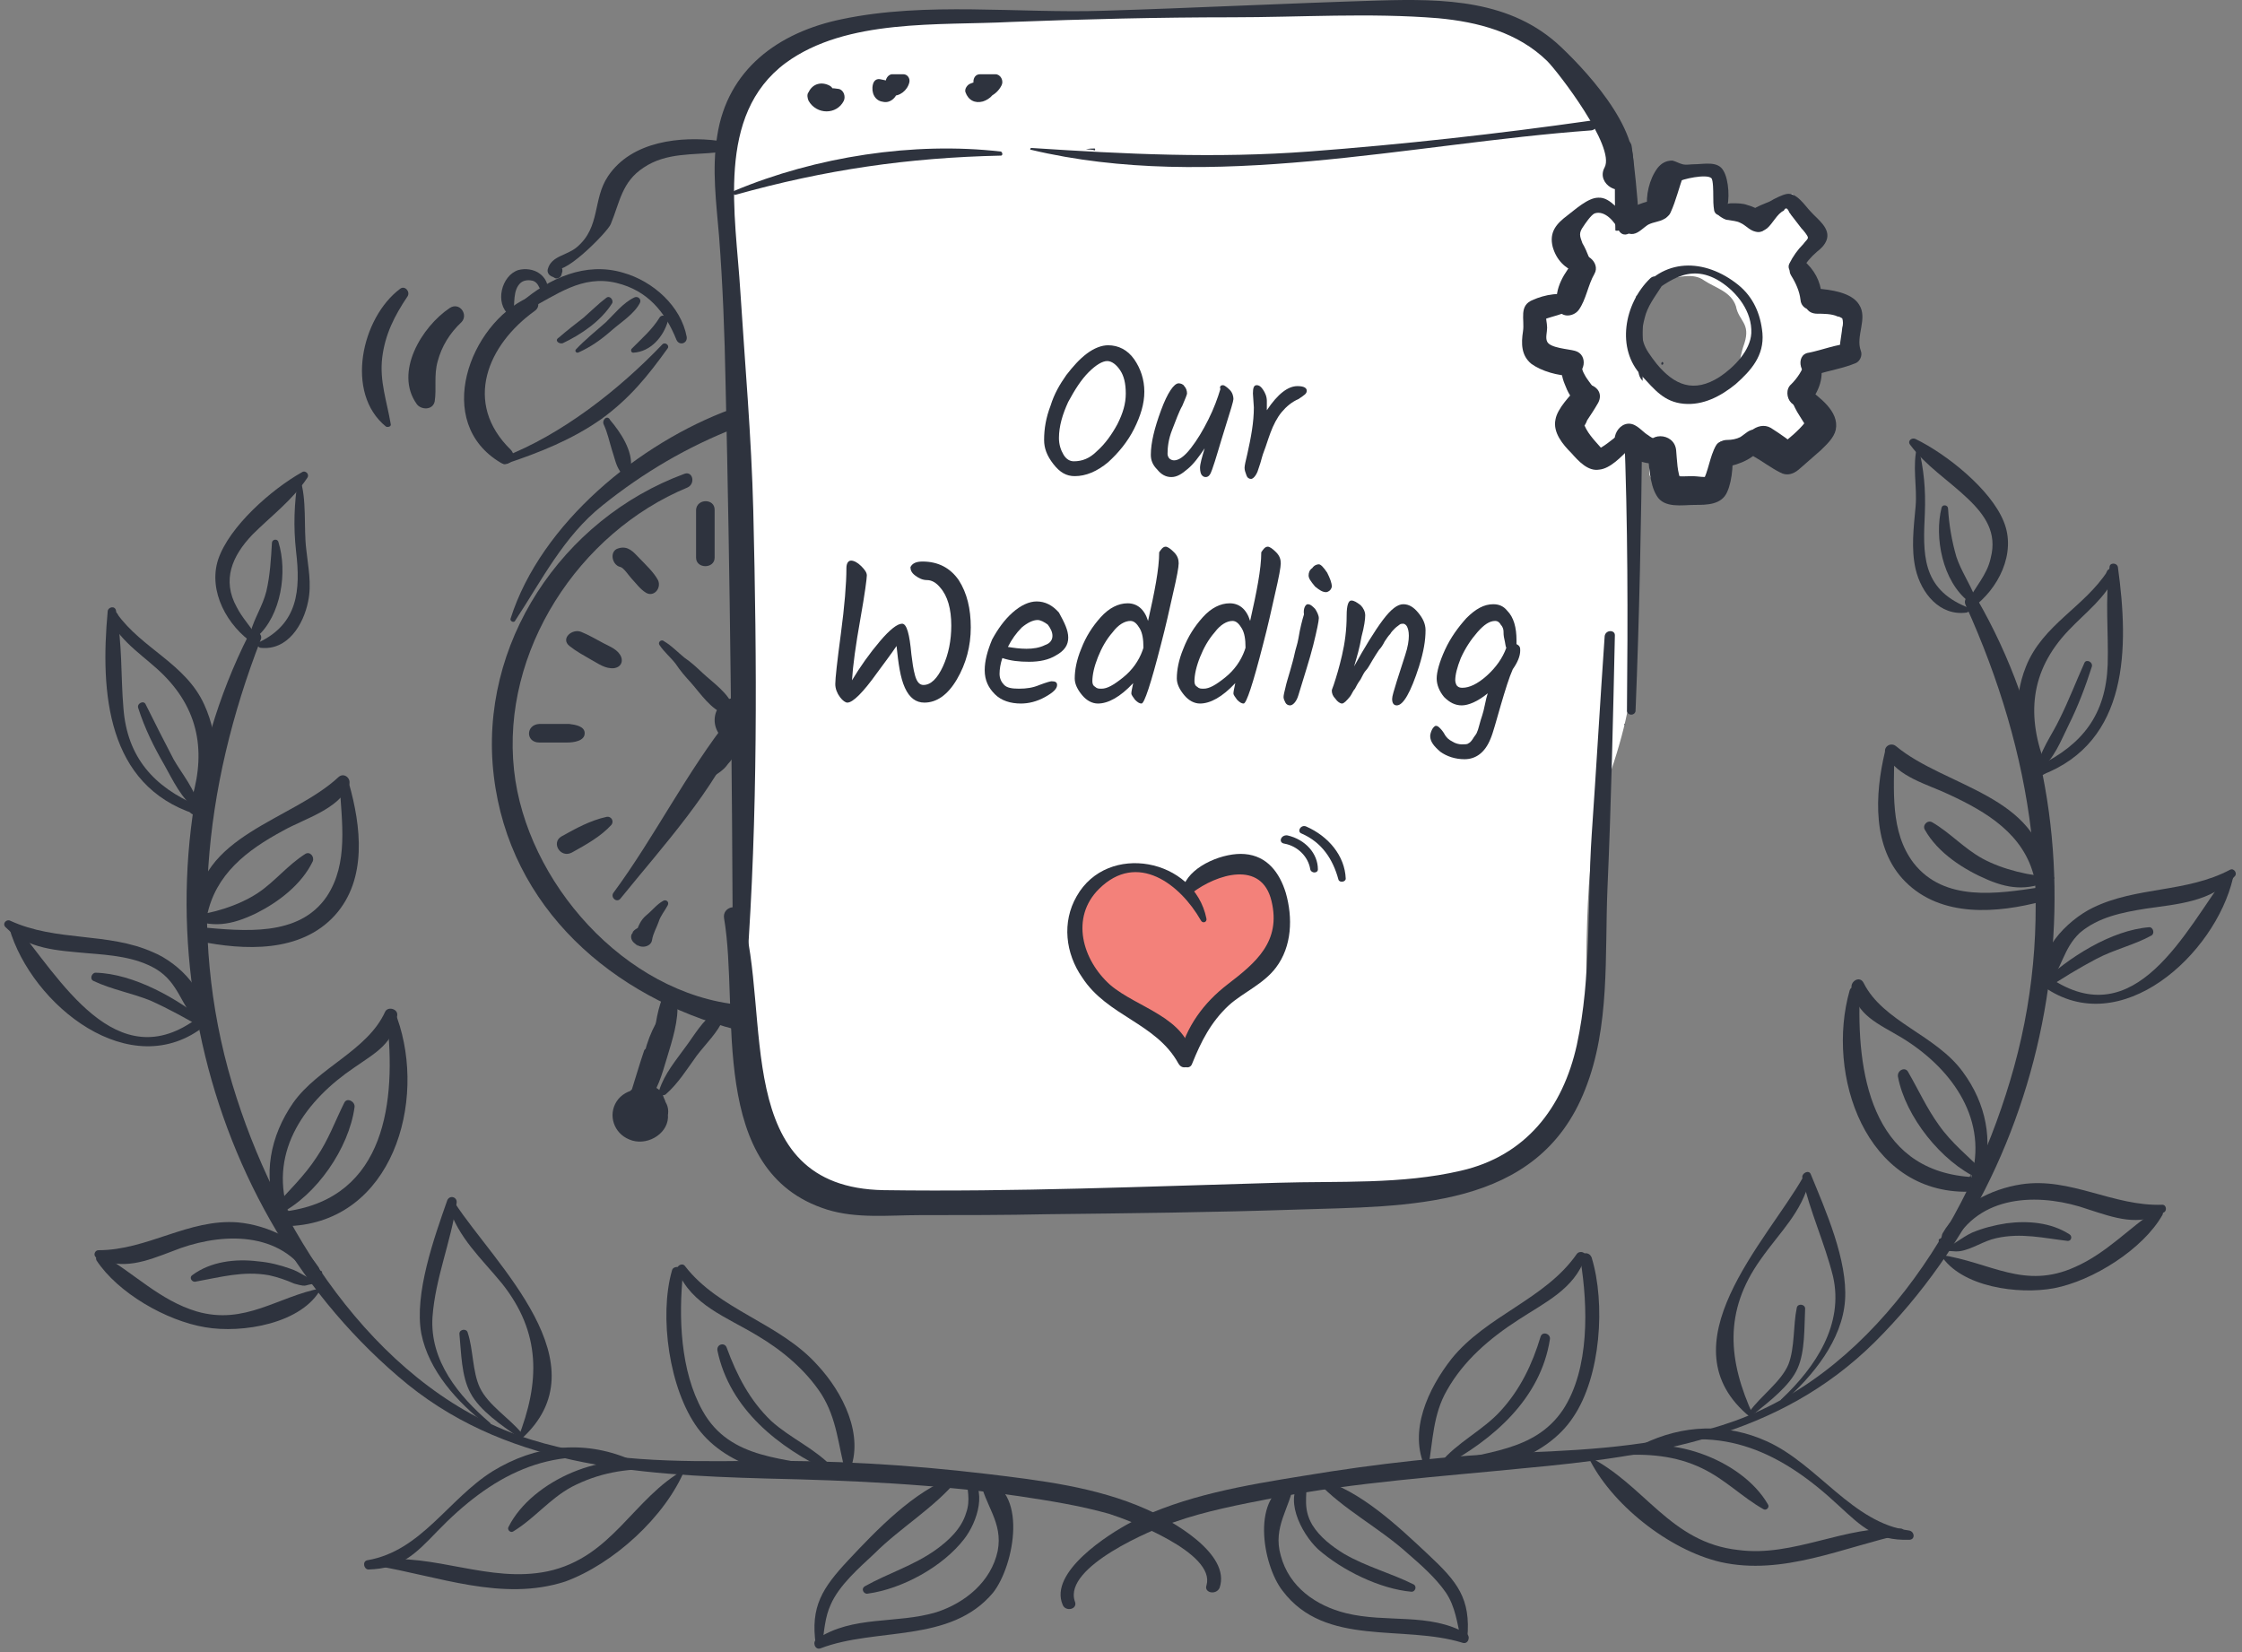 <?xml version="1.0" encoding="UTF-8"?>
<svg width="323px" height="238px" viewBox="0 0 323 238" version="1.1" xmlns="http://www.w3.org/2000/svg" xmlns:xlink="http://www.w3.org/1999/xlink">
    <rect x="0" y="0" width="323" height="238" fill="#808080" stroke="none"/>
    <!-- Generator: Sketch 51.2 (57519) - http://www.bohemiancoding.com/sketch -->
    <title>Illustration Customize</title>
    <desc>Created with Sketch.</desc>
    <defs></defs>
    <g id="Page-1" stroke="none" stroke-width="1" fill="none" fill-rule="evenodd">
        <g id="UI-kit" transform="translate(-3294, -392)">
            <g id="Illustration-Customize" transform="translate(3294, 392)">
                <path d="M109.021,10.387 L125.45,2.732 L208.912,0.489 L224.95,8.241 L235.2,23.62 C235.2,26.939 235.2,29.669 235.2,31.808 C235.2,32.534 237.603,31.808 239.594,30.077 C240.877,28.962 240.879,21.74 241.15,25.097 C241.334,27.384 248.034,21.09 248.034,30.077 C248.034,31.808 251.992,28.814 253.342,31.808 C254.499,34.372 259.539,23.599 258.197,30.077 C257.628,32.823 263.27,28.989 261.007,35.745 C260.592,36.983 260.051,36.72 259.316,38.613 C258.954,39.546 261.596,41.29 261.007,42.74 C260.604,43.732 267.307,43.436 266.535,45.131 C266.142,45.992 267.325,48.837 266.535,50.27 C266.07,51.113 261.891,51.285 261.007,52.682 C260.667,53.218 259.803,55.343 259.316,56.133 C258.977,56.684 261.548,60.549 261.007,61.434 C260.499,62.264 259.687,63.465 258.571,65.038 C258.003,65.838 254.387,63.632 253.342,65.038 C252.989,65.513 249.692,64.298 249.202,65.038 C248.392,66.263 248.677,66.372 247.014,69.918 C246.715,70.555 241.598,68.948 241.15,69.918 C240.885,70.492 238.205,64.027 237.892,65.038 C237.713,65.614 235.382,63.812 235.2,65.038 C234.739,68.145 234.739,78.4 235.2,95.804 C235.2,100.442 233.857,106.394 231.17,113.659 C228.975,119.595 228.15,132.234 228.696,151.576 C228.777,154.464 227.039,158.242 223.482,162.91 C218.007,167.723 213.873,170.206 211.079,170.36 C208.497,170.503 177.91,171.114 119.318,172.195 C116.122,172.253 113.563,170.248 111.642,166.179 C108.518,161.363 106.957,156.495 106.957,151.576 C106.957,146.657 106.095,103.417 104.371,21.857 L109.021,10.387 Z M241.831,56.702 C246.801,56.702 253.354,52.819 253.354,47.848 C253.354,42.878 248.799,38.994 243.828,38.994 C238.858,38.994 235.656,42.452 235.656,47.423 C235.656,52.394 236.86,56.702 241.831,56.702 Z" id="Combined-Shape" fill="#FFFFFF"></path>
                <path d="M170.521,128.219 C170.521,128.219 173.914,122.527 179.32,124.655 C183.06,127.639 183.397,127.27 184.984,131.851 C184.984,137.216 180.19,142.717 176.549,144.548 C176.009,145.072 174.121,146.38 172.503,147.427 C171.829,147.819 172.368,149.389 171.829,149.651 C171.289,150.043 170.885,151.09 170.885,151.09 L168.997,148.081 C168.997,148.081 162.119,144.417 157.534,140.754 C156.185,139.707 155.916,137.614 155.646,136.698 C155.376,135.651 154.432,131.465 155.916,129.895 C157.669,128.063 158.848,126.032 160.601,125.378 C162.219,124.985 168.633,124.687 170.521,128.219 Z" id="Shape" fill="#F3817A" fill-rule="nonzero"></path>
                <path d="M231.181,91.639 C230.513,101.232 229.978,110.693 229.31,120.287 C228.641,130.281 229.31,140.674 227.171,150.534 C225.165,159.595 219.818,166.524 210.46,168.656 C201.904,170.655 192.814,170.122 184.124,170.388 C165.141,170.921 146.291,171.721 127.308,171.454 C105.116,171.055 111.266,146.137 106.854,131.613 C106.319,130.014 104.047,130.68 104.314,132.279 C106.587,145.604 101.774,168.789 119.153,174.253 C123.431,175.585 128.11,175.052 132.521,175.052 C138.671,175.052 144.821,175.052 150.97,174.919 C162.868,174.786 174.9,174.652 186.798,174.253 C202.706,173.72 221.556,174.386 228.374,156.93 C231.983,147.869 231.181,137.609 231.582,128.015 C232.117,115.89 232.384,103.764 232.652,91.505 C232.652,90.706 231.315,90.706 231.181,91.639 Z" id="Shape" fill="#2E333E" fill-rule="nonzero"></path>
                <path d="M107.591,139.386 C109.189,117.488 109.056,95.456 108.524,73.558 C108.257,62.945 107.325,52.466 106.659,41.987 C105.993,30.971 103.064,16.597 113.185,9.073 C121.974,2.625 135.29,3.7 145.678,3.162 C156.198,2.759 166.851,2.491 177.505,2.491 C187.359,2.491 197.347,1.819 207.201,2.625 C212.927,3.162 218.654,4.64 222.915,8.805 C224.513,10.417 232.769,21.164 231.171,24.12 C229.84,26.538 233.702,28.687 234.767,26.269 C237.563,20.089 229.174,10.82 224.912,6.79 C217.721,-0.062 208,-0.196 198.678,0.072 C185.362,0.475 172.178,1.147 158.994,1.55 C146.743,1.953 133.426,0.207 121.308,2.759 C112.119,4.64 104.795,10.014 103.33,19.552 C102.531,24.388 103.197,29.225 103.596,34.061 C104.129,41.047 104.395,48.033 104.529,55.153 C105.194,83.23 105.461,111.308 105.594,139.386 C105.594,140.729 107.458,140.729 107.591,139.386 Z" id="Shape" fill="#2E333E" fill-rule="nonzero"></path>
                <path d="M234.122,104.693 C234.122,104.56 234.122,104.426 234.122,104.292 C234.122,104.292 233.989,104.292 233.989,104.292 C234.122,104.426 234.122,104.56 234.122,104.693 C234.122,104.827 234.122,104.827 234.122,104.693 Z" id="Shape" fill="#2E333E" fill-rule="nonzero"></path>
                <path d="M235.628,102.455 C236.177,88.986 236.452,75.25 236.589,61.781 C236.727,48.445 236.864,34.309 235.078,21.107 C234.941,19.773 232.88,19.64 232.742,21.107 C232.33,34.443 233.429,48.312 233.979,61.781 C234.528,75.383 234.528,88.853 234.391,102.455 C234.528,103.122 235.49,103.122 235.628,102.455 Z" id="Shape" fill="#2E333E" fill-rule="nonzero"></path>
                <path d="M105.905,28.079 C118.848,24.449 130.867,22.707 144.206,22.417 C144.471,22.417 144.471,21.981 144.206,21.836 C131.659,20.384 117.528,22.562 105.773,27.498 C105.509,27.643 105.641,28.079 105.905,28.079 Z" id="Shape" fill="#2E333E" fill-rule="nonzero"></path>
                <path d="M156.438,21.527 C156.827,21.527 157.313,21.527 157.702,21.661 C157.8,21.661 157.8,21.393 157.702,21.393 C157.313,21.393 156.924,21.393 156.438,21.527 C156.438,21.393 156.438,21.527 156.438,21.527 Z" id="Shape" fill="#2E333E" fill-rule="nonzero"></path>
                <path d="M148.503,21.571 C174.483,27.78 203.128,20.684 229.242,18.784 C230.307,18.657 230.174,17.263 229.108,17.39 C215.785,19.291 202.062,20.811 188.606,21.825 C175.15,22.838 162.093,22.205 148.636,21.318 C148.37,21.318 148.37,21.571 148.503,21.571 Z" id="Shape" fill="#2E333E" fill-rule="nonzero"></path>
                <path d="M119.535,12.345 C118.376,11.722 117.073,12.034 116.493,13.28 C116.203,13.591 116.348,14.215 116.493,14.526 C117.652,16.551 120.549,16.551 121.563,14.526 C121.853,13.903 121.563,12.968 120.839,12.813 C119.97,12.657 119.101,12.657 118.376,12.968 C117.507,13.28 117.362,14.37 118.087,14.993 C118.666,15.461 119.535,15.617 120.259,15.305 C121.273,14.993 121.129,13.28 119.97,13.28 C119.68,13.28 119.535,13.28 119.39,13.124 C119.245,13.747 119.101,14.37 118.956,14.993 C119.39,14.838 119.825,14.838 120.259,14.993 C119.97,14.37 119.825,13.903 119.535,13.28 C119.245,13.747 118.666,13.591 118.376,13.124 C118.376,13.591 118.231,14.215 118.231,14.682 C118.376,14.526 118.376,14.526 118.521,14.526 C119.825,15.149 120.694,12.968 119.535,12.345 Z" id="Shape" fill="#2E333E" fill-rule="nonzero"></path>
                <path d="M129.02,12.457 C128.595,11.723 127.602,11.577 126.893,11.43 C126.325,11.283 125.9,11.577 125.758,12.164 C125.474,13.337 126.041,14.511 127.176,14.657 C128.311,14.951 129.304,13.924 129.446,12.75 C129.162,13.044 128.737,13.484 128.453,13.777 C129.588,13.924 130.723,13.044 131.006,11.87 C131.148,11.283 130.723,10.697 130.155,10.697 C129.588,10.697 129.02,10.697 128.453,10.697 C127.602,10.843 127.176,12.31 128.169,12.457 C128.878,12.604 129.446,12.604 130.155,12.604 C129.871,12.164 129.588,11.723 129.304,11.43 C129.162,11.87 128.878,11.87 128.595,11.87 C128.169,11.87 127.744,12.164 127.602,12.604 C127.602,12.75 127.602,12.897 127.602,12.75 C127.318,13.044 127.034,13.19 126.751,13.484 C127.602,13.63 128.453,13.777 129.162,13.044 C129.162,12.75 129.162,12.604 129.02,12.457 Z" id="Shape" fill="#2E333E" fill-rule="nonzero"></path>
                <path d="M142.301,12.506 C142.022,12.205 141.602,11.903 141.182,11.903 C140.762,11.903 140.203,12.054 139.783,12.355 C139.084,12.808 139.224,13.863 140.063,14.165 C140.902,14.467 141.602,14.467 142.441,14.165 C143.141,13.863 143.421,12.808 142.721,12.355 C141.882,11.752 140.762,11.601 139.783,12.054 C139.363,12.205 138.944,12.808 139.084,13.26 C139.503,14.467 140.483,14.919 141.602,14.617 C142.581,14.316 143.56,13.411 143.421,12.355 C143.421,11.752 143.001,11.149 142.441,11.3 C141.602,11.451 140.902,11.601 140.343,12.054 C139.643,12.657 139.643,13.713 140.623,14.014 C142.022,14.467 143.56,13.713 144.26,12.355 C144.68,11.601 144.12,10.697 143.421,10.697 C142.721,10.697 141.882,10.697 141.182,10.697 C139.923,10.697 139.923,12.808 141.182,12.959 C141.882,12.959 142.721,12.959 143.421,12.959 C143.141,12.355 142.861,11.903 142.581,11.3 C142.301,11.903 141.742,12.205 141.182,12.054 C141.322,12.657 141.322,13.411 141.462,14.014 C141.742,13.713 142.161,13.562 142.581,13.411 C142.301,13.109 141.882,12.657 141.602,12.355 C141.602,12.506 141.602,12.506 141.322,12.657 C141.042,12.657 141.042,12.657 140.902,12.506 C140.762,12.959 140.623,13.411 140.623,13.863 C141.042,13.713 141.462,13.713 141.882,14.014 C142.022,13.411 142.022,12.808 142.161,12.205 C141.602,12.355 141.322,12.506 140.762,12.205 C140.902,12.808 140.902,13.411 141.042,14.014 C141.322,13.713 141.882,13.411 142.301,13.411 C142.301,13.411 142.581,12.808 142.301,12.506 Z" id="Shape" fill="#2E333E" fill-rule="nonzero"></path>
                <path d="M171.76,128.619 C175.226,125.961 181.774,123.834 183.186,129.815 C184.598,135.663 180.875,138.72 176.895,141.777 C173.429,144.435 170.861,147.891 169.834,152.277 C169.577,153.473 171.375,154.404 171.76,153.208 C173.044,150.018 174.456,147.227 177.023,144.834 C179.078,142.973 182.03,141.777 183.828,139.385 C186.139,136.328 186.267,132.207 185.24,128.619 C184.341,125.695 182.544,123.302 179.334,123.036 C176.382,122.771 171.76,124.631 170.604,127.423 C170.219,128.087 170.989,129.283 171.76,128.619 Z" id="Shape" fill="#2E333E" fill-rule="nonzero"></path>
                <path d="M173.803,132.309 C172.055,123.658 159.549,121.263 155.112,129.115 C152.96,132.841 153.498,137.366 155.919,140.826 C159.549,146.415 166.541,147.347 169.769,153.202 C170.441,154.4 171.92,153.468 171.786,152.404 C170.979,146.548 163.852,145.217 159.953,141.89 C155.919,138.297 154.171,132.176 158.339,128.05 C163.852,122.594 170.038,127.385 172.996,132.575 C173.265,133.107 173.937,132.841 173.803,132.309 Z" id="Shape" fill="#2E333E" fill-rule="nonzero"></path>
                <path d="M98.631,68.246 C80.965,74.744 68.878,92.779 71.136,111.742 C73.394,130.837 88.271,143.7 106.07,148.341 C108.593,149.004 109.257,145.026 106.601,144.761 C89.998,143.17 75.785,126.992 74.058,110.946 C72.199,93.84 83.356,76.733 99.03,70.236 C100.225,69.705 99.827,67.849 98.631,68.246 Z" id="Shape" fill="#2E333E" fill-rule="nonzero"></path>
                <path d="M76.213,84.236 C76.347,84.236 76.347,84.236 76.213,84.236 C76.213,84.236 76.213,84.236 76.213,84.236 Z" id="Shape" fill="#2E333E" fill-rule="nonzero"></path>
                <path d="M74.239,89.384 C78.059,83.592 81.197,77.26 86.791,72.814 C92.657,68.099 99.07,64.327 106.028,61.633 C107.665,60.959 106.983,58.265 105.346,58.939 C92.112,63.788 77.923,75.374 73.557,89.115 C73.421,89.519 74.103,89.788 74.239,89.384 Z" id="Shape" fill="#2E333E" fill-rule="nonzero"></path>
                <path d="M105.099,102.055 C105.099,102.055 105.099,102.055 105.099,102.055 C105.099,102.055 105.099,102.192 105.238,102.328 C105.238,102.328 105.238,102.465 105.099,102.465 C104.959,102.465 104.82,102.465 104.681,102.465 C104.681,102.465 104.681,102.465 104.681,102.465 C104.82,102.192 104.82,101.919 104.959,101.646 C104.959,101.646 104.82,101.646 104.82,101.646 C104.541,101.783 104.263,102.192 104.263,102.465 C104.263,103.42 104.123,104.374 104.123,105.329 C104.123,106.421 105.377,106.693 106.074,106.148 C107.467,105.056 108.303,103.42 108.303,101.51 C108.303,100.555 107.328,100.009 106.353,100.418 C105.238,100.964 104.263,101.51 103.705,102.601 C103.148,103.692 103.287,104.92 104.263,105.875 C104.681,106.284 105.377,106.284 105.795,106.011 C107.467,105.056 108.303,103.147 107.746,101.373 C107.607,100.828 107.049,100.418 106.492,100.418 C104.82,100.418 103.287,101.51 103.008,103.147 C102.73,104.647 103.566,106.284 104.959,106.83 C105.517,107.103 106.213,106.966 106.631,106.421 C106.91,105.875 106.771,105.056 106.213,104.784 C105.099,104.374 105.238,103.01 106.492,103.01 C106.074,102.737 105.656,102.465 105.238,102.055 C105.377,102.737 105.099,103.42 104.402,103.692 C104.959,103.692 105.517,103.829 105.935,103.829 C105.377,103.283 107.189,102.465 107.467,102.328 C106.771,101.919 106.213,101.646 105.517,101.237 C105.517,102.465 105.238,103.556 104.263,104.374 C104.959,104.647 105.517,104.92 106.213,105.193 C106.213,104.238 106.213,103.283 106.213,102.328 C106.213,101.783 105.795,101.373 105.099,101.237 C105.099,101.237 105.099,101.237 105.099,101.237 C104.82,101.1 104.681,101.1 104.402,101.373 C104.402,101.373 104.402,101.373 104.402,101.373 C104.263,101.51 104.263,101.919 104.402,102.055 C104.402,102.055 104.402,102.055 104.402,102.192 C104.541,102.328 104.541,102.328 104.681,102.328 C104.681,102.328 104.681,102.328 104.82,102.328 C105.377,102.465 105.377,102.192 105.099,102.055 Z" id="Shape" fill="#2E333E" fill-rule="nonzero"></path>
                <path d="M100.281,73.427 C100.281,75.689 100.281,78.076 100.281,80.337 C100.281,81.97 102.955,81.97 102.955,80.337 C102.955,78.076 102.955,75.689 102.955,73.427 C102.955,71.794 100.415,71.794 100.281,73.427 Z" id="Shape" fill="#2E333E" fill-rule="nonzero"></path>
                <path d="M89.999,81.677 C89.999,81.677 90.122,81.677 90.122,81.677 C89.875,81.677 89.629,81.677 89.382,81.677 C89.875,81.805 90.616,82.961 90.986,83.346 C91.603,83.989 92.22,84.888 93.084,85.401 C94.195,86.044 95.306,84.759 94.812,83.603 C94.195,82.447 93.084,81.42 92.097,80.392 C91.233,79.493 90.493,78.594 89.135,78.979 C87.531,79.365 88.271,82.062 89.999,81.677 Z" id="Shape" fill="#2E333E" fill-rule="nonzero"></path>
                <path d="M82.02,93.043 C83.026,93.846 84.033,94.381 85.183,95.05 C86.189,95.586 87.195,96.389 88.489,96.255 C89.352,96.121 89.783,95.452 89.496,94.649 C89.064,93.578 87.914,93.176 86.908,92.641 C85.902,92.106 84.751,91.436 83.745,91.035 C82.451,90.5 80.726,91.972 82.02,93.043 Z" id="Shape" fill="#2E333E" fill-rule="nonzero"></path>
                <path d="M77.687,106.966 C78.997,106.966 80.438,106.966 81.747,106.966 C82.664,106.966 84.236,106.743 84.236,105.629 C84.236,104.626 82.926,104.404 82.009,104.292 C80.569,104.292 79.128,104.292 77.687,104.292 C75.722,104.404 75.722,106.966 77.687,106.966 Z" id="Shape" fill="#2E333E" fill-rule="nonzero"></path>
                <path d="M82.405,122.808 C84.481,121.653 86.558,120.499 88.081,118.831 C88.497,118.318 88.081,117.549 87.389,117.677 C85.035,118.19 82.958,119.345 80.882,120.499 C79.358,121.397 80.743,123.705 82.405,122.808 Z" id="Shape" fill="#2E333E" fill-rule="nonzero"></path>
                <path d="M91.294,135.779 C91.427,135.906 92.354,136.672 91.692,136.034 C92.354,136.672 93.812,136.417 93.945,135.396 C94.078,134.502 94.608,133.608 94.873,132.842 C95.138,131.948 95.801,131.182 96.198,130.416 C96.463,129.906 95.933,129.523 95.536,129.778 C94.608,130.289 93.945,131.182 93.15,131.821 C92.222,132.587 91.957,133.48 91.559,134.502 C92.354,134.502 93.15,134.502 93.945,134.502 C93.812,134.119 93.547,133.991 93.15,133.736 C92.487,133.353 91.692,133.608 91.161,134.247 C91.161,134.247 91.161,134.247 91.161,134.374 C90.764,134.757 90.896,135.396 91.294,135.779 Z" id="Shape" fill="#2E333E" fill-rule="nonzero"></path>
                <path d="M89.387,129.45 C95.656,121.709 102.84,113.968 106.889,104.653 C107.281,103.603 106.105,102.291 105.191,103.341 C98.922,111.213 94.35,120.528 88.342,128.663 C87.95,129.319 88.865,130.106 89.387,129.45 Z" id="Shape" fill="#2E333E" fill-rule="nonzero"></path>
                <path d="M95.007,92.915 C95.695,93.952 96.659,94.73 97.347,95.637 C98.036,96.674 98.724,97.452 99.55,98.359 C100.927,99.915 102.441,102.248 104.507,102.897 C105.195,103.156 105.746,102.508 105.608,101.859 C105.057,99.915 102.579,98.23 101.202,96.933 C100.376,96.156 99.55,95.378 98.586,94.73 C97.623,93.952 96.797,93.044 95.695,92.396 C95.282,92.007 94.731,92.526 95.007,92.915 Z" id="Shape" fill="#2E333E" fill-rule="nonzero"></path>
                <path d="M101.896,110.978 C103.353,110.838 104.148,109.726 105.076,108.614 C106.136,107.362 107.196,105.972 108.124,104.442 C108.786,103.469 107.461,102.495 106.666,103.19 C105.473,104.303 104.413,105.693 103.353,107.084 C102.426,108.196 101.498,109.17 101.631,110.699 C101.631,110.838 101.763,110.978 101.896,110.978 Z" id="Shape" fill="#2E333E" fill-rule="nonzero"></path>
                <path d="M102.185,112.274 C103.178,111.534 104.17,111.089 104.879,110.052 C105.73,109.164 106.297,107.979 106.864,106.942 C107.289,106.053 106.297,105.165 105.588,105.905 C104.737,106.794 103.745,107.534 103.036,108.719 C102.327,109.756 102.043,110.793 101.618,111.978 C101.76,112.126 102.043,112.422 102.185,112.274 Z" id="Shape" fill="#2E333E" fill-rule="nonzero"></path>
                <path d="M95.884,157.675 C97.684,156.111 98.97,154.025 100.384,152.069 C101.67,150.374 103.47,148.679 104.241,146.723 C104.499,146.071 103.727,145.549 103.084,145.81 C101.284,146.853 99.998,149.2 98.713,150.895 C97.298,152.851 95.755,154.676 94.984,157.023 C94.727,157.675 95.498,157.936 95.884,157.675 Z" id="Shape" fill="#2E333E" fill-rule="nonzero"></path>
                <path d="M93.134,158.916 C94.735,157.147 95.351,154.835 96.09,152.386 C96.829,149.937 97.814,146.944 97.568,144.359 C97.445,143.271 95.967,142.455 95.474,143.679 C94.489,145.992 94.366,148.713 93.873,151.161 C93.257,153.61 92.395,155.923 92.272,158.508 C92.149,159.052 92.888,159.324 93.134,158.916 Z" id="Shape" fill="#2E333E" fill-rule="nonzero"></path>
                <path d="M94.698,159.325 C95.396,158.934 95.536,157.891 94.978,157.37 C94.14,156.588 92.883,157.109 92.324,157.891 C91.905,158.543 91.626,159.586 91.905,160.368 C92.324,161.28 93.441,161.671 94.419,161.28 C96.095,160.628 96.234,157.63 94.559,156.718 C92.324,155.545 91.067,158.934 91.207,160.368 C91.347,161.28 91.905,162.062 93.023,162.062 C94,161.932 94.978,161.15 95.396,160.237 C96.095,158.543 94.698,156.327 92.604,156.718 C90.23,157.109 90.09,159.716 90.928,161.28 C91.347,162.062 92.045,162.844 93.162,162.583 C94.14,162.323 94.838,161.28 95.257,160.498 C95.955,158.673 94.838,156.197 92.464,156.457 C90.509,156.588 89.392,158.673 89.252,160.368 C89.112,162.453 90.788,163.887 93.023,163.235 C94.838,162.583 96.514,160.368 95.815,158.543 C95.117,156.588 92.604,156.327 91.067,157.37 C89.531,158.543 88.554,161.15 89.531,162.844 C92.045,166.755 99.167,161.019 94.978,157.761 C93.162,156.327 90.09,156.718 88.833,158.673 C87.576,160.628 88.414,163.235 90.649,164.148 C93.023,165.19 96.095,163.496 96.234,161.019 C96.374,158.543 93.581,156.588 91.067,157.63 C89.811,158.152 90.509,159.846 91.766,159.846 C92.743,159.846 94,161.15 92.464,161.541 C91.486,161.801 90.788,160.498 91.486,159.846 C92.185,159.194 94,159.325 93.441,160.498 C93.302,160.889 92.604,161.671 92.045,161.541 C91.207,161.541 91.486,160.628 91.626,159.977 C91.766,159.455 92.185,158.673 92.883,158.543 C94.14,158.282 93.581,159.455 93.162,159.977 C92.883,160.368 92.185,161.28 91.626,161.019 C91.067,160.759 91.486,159.716 91.626,159.455 C91.766,158.934 92.185,158.152 92.883,158.412 C93.302,158.673 93.302,159.194 93.302,159.586 C93.302,159.846 92.883,160.628 92.604,160.628 C92.883,160.628 92.045,159.064 92.743,158.673 C93.721,158.021 93.581,159.977 92.743,159.977 C93.023,160.107 93.302,160.237 93.581,160.237 C93.162,159.977 94,158.673 94.279,158.543 C94,158.543 93.721,158.673 93.441,158.673 C93.302,158.412 93.302,158.412 93.302,158.673 C93.302,158.803 93.302,158.934 93.302,159.064 C93.162,159.455 93.581,159.586 94.279,159.455 C94.559,159.064 94.279,158.934 93.581,159.064 C93.441,158.803 93.441,158.673 93.302,158.412 C93.302,158.412 93.302,158.543 93.302,158.543 C93.441,159.194 94.14,159.586 94.698,159.325 Z" id="Shape" fill="#2E333E" fill-rule="nonzero"></path>
                <path d="M91.591,157.557 C92.246,155.641 92.901,153.726 93.557,151.81 C93.775,151.221 93.011,150.779 92.792,151.368 C92.137,153.284 91.591,155.199 90.936,157.262 C90.826,157.704 91.372,157.999 91.591,157.557 Z" id="Shape" fill="#2E333E" fill-rule="nonzero"></path>
                <path d="M91.861,158.935 C93.178,157.185 94.232,155.581 94.891,153.394 C95.154,152.665 94.1,152.082 93.705,152.665 C92.388,154.415 91.597,156.164 90.938,158.351 C90.807,158.935 91.465,159.372 91.861,158.935 Z" id="Shape" fill="#2E333E" fill-rule="nonzero"></path>
                <path d="M93.687,155.946 C94.323,153.288 95.117,150.629 96.228,148.103 C96.546,147.306 94.958,146.641 94.481,147.439 C93.052,150.097 92.417,152.889 92.258,155.813 C92.417,156.478 93.687,156.744 93.687,155.946 Z" id="Shape" fill="#2E333E" fill-rule="nonzero"></path>
                <path d="M87.004,61.214 C87.52,62.327 87.778,63.58 88.164,64.833 C88.551,65.946 88.68,66.921 89.325,67.895 C89.711,68.452 90.742,68.173 90.871,67.477 C91.258,64.972 89.325,62.188 87.907,60.518 C87.52,59.683 86.618,60.518 87.004,61.214 Z" id="Shape" fill="#2E333E" fill-rule="nonzero"></path>
                <path d="M72.874,66.811 C77.725,65.199 82.444,63.318 86.639,60.362 C90.703,57.407 93.325,54.182 96.209,50.152 C96.472,49.749 95.816,49.212 95.423,49.615 C89.13,56.198 80.871,62.646 72.481,65.871 C71.957,66.005 72.219,67.08 72.874,66.811 Z" id="Shape" fill="#2E333E" fill-rule="nonzero"></path>
                <path d="M75.997,44.647 C80.18,42.502 83.822,39.553 88.814,40.759 C93.267,41.832 95.83,44.916 97.449,48.938 C97.854,49.876 99.068,49.474 98.933,48.536 C98.124,44.111 94.076,40.491 89.759,39.285 C84.362,37.676 79.1,40.089 75.053,43.575 C74.513,43.977 75.323,44.916 75.997,44.647 Z" id="Shape" fill="#2E333E" fill-rule="nonzero"></path>
                <path d="M73.584,64.792 C66.661,58.033 70.251,49.653 77.045,44.787 C78.198,43.976 77.173,42.354 76.019,42.895 C67.687,46.679 62.303,60.872 72.174,66.684 C73.327,67.36 74.609,65.873 73.584,64.792 Z" id="Shape" fill="#2E333E" fill-rule="nonzero"></path>
                <path d="M81.059,49.451 C83.659,48.222 86.532,46.311 88.174,43.717 C88.448,43.308 87.901,42.489 87.353,42.898 C86.259,43.717 85.164,44.809 84.069,45.765 C82.838,46.72 81.606,47.676 80.512,48.631 C79.827,49.041 80.512,49.587 81.059,49.451 Z" id="Shape" fill="#2E333E" fill-rule="nonzero"></path>
                <path d="M83.343,50.774 C85.112,49.982 86.608,48.927 88.105,47.607 C89.465,46.419 91.37,45.232 92.186,43.648 C92.458,43.121 91.914,42.593 91.37,42.857 C89.737,43.648 88.513,45.232 87.288,46.419 C85.792,47.739 84.296,48.927 82.935,50.378 C82.799,50.642 83.071,50.906 83.343,50.774 Z" id="Shape" fill="#2E333E" fill-rule="nonzero"></path>
                <path d="M91.236,50.809 C93.732,50.675 95.571,48.528 96.228,46.246 C96.491,45.575 95.44,45.173 95.046,45.709 C93.995,47.454 92.418,48.796 90.973,50.272 C90.842,50.541 90.973,50.809 91.236,50.809 Z" id="Shape" fill="#2E333E" fill-rule="nonzero"></path>
                <path d="M73.95,45.221 C74.195,43.802 73.828,41.738 75.053,40.706 C75.543,40.319 76.278,40.319 76.768,40.448 C77.504,40.706 77.626,41.351 77.994,41.996 C78.116,42.254 78.606,42.254 78.729,41.996 C79.219,41.093 78.484,39.932 77.749,39.416 C76.891,38.771 75.666,38.642 74.685,38.9 C72.235,39.674 71.254,43.673 73.337,45.35 C73.582,45.608 73.95,45.35 73.95,45.221 Z" id="Shape" fill="#2E333E" fill-rule="nonzero"></path>
                <path d="M79.843,38.346 C80.5,40.553 87.598,33.382 87.993,32.278 C89.307,29.106 89.57,26.21 92.725,24.142 C96.011,21.935 99.823,22.349 103.503,21.935 C104.555,21.797 104.555,20.418 103.503,20.28 C98.114,19.591 91.016,20.28 87.598,25.383 C85.364,28.693 86.547,32.692 83.129,35.588 C81.683,36.829 79.448,36.829 78.923,38.76 C78.791,39.174 79.054,39.588 79.317,39.726 C79.448,39.863 79.711,39.863 79.843,40.001 C80.237,40.277 80.763,40.001 80.894,39.588 C80.894,39.45 81.026,39.174 81.026,39.036 C81.026,38.898 81.026,38.622 80.894,38.622 C80.763,38.484 80.631,38.346 80.5,38.209 C80.237,37.795 79.711,38.071 79.843,38.346 Z" id="Shape" fill="#2E333E" fill-rule="nonzero"></path>
                <path d="M62.628,57.82 C62.915,55.938 62.485,54.057 63.058,52.041 C63.632,49.89 64.778,48.008 66.498,46.395 C67.501,45.32 66.211,43.438 64.778,44.379 C60.765,47.067 56.753,53.653 60.049,58.223 C60.622,59.03 62.342,59.164 62.628,57.82 Z" id="Shape" fill="#2E333E" fill-rule="nonzero"></path>
                <path d="M56.284,61.053 C55.742,57.835 54.658,54.884 55.065,51.532 C55.471,48.179 56.826,45.497 58.723,42.681 C59.129,42.011 58.316,41.072 57.639,41.608 C52.084,45.766 49.646,56.628 55.607,61.455 C55.877,61.589 56.419,61.455 56.284,61.053 Z" id="Shape" fill="#2E333E" fill-rule="nonzero"></path>
                <path d="M239.437,52.547 C239.705,52.547 239.705,52.146 239.437,52.146 C239.304,52.28 239.304,52.547 239.437,52.547 Z" id="Shape" fill="#2E333E" fill-rule="nonzero"></path>
                <path d="M259.905,52.937 L260.308,52.537 C260.308,52.537 263.398,51.471 264.07,50.805 C264.607,50.139 264.742,49.873 264.742,49.473 C264.742,49.074 264.339,46.543 264.339,46.543 C264.339,46.543 264.339,45.743 264.204,45.477 C264.07,45.211 261.92,45.211 261.92,45.211 C261.92,45.211 261.92,46.276 260.04,43.346 C258.965,41.747 258.696,41.348 258.562,41.214 L258.293,39.749 C258.293,39.749 258.831,38.683 259.637,37.618 C260.443,36.552 260.04,36.685 259.905,34.954 C259.771,33.222 259.099,33.089 259.099,33.089 C259.099,33.089 258.025,31.757 257.622,30.958 C257.219,30.158 256.547,30.691 255.875,30.691 C255.069,30.558 254.263,32.29 253.995,32.423 C253.726,32.689 252.785,32.689 250.905,32.423 C249.024,32.156 250.502,32.423 248.755,32.29 C247.009,32.156 247.412,31.357 247.412,31.357 C247.412,31.357 247.143,30.558 247.009,29.759 C246.875,28.959 246.74,27.627 246.606,27.228 C246.472,26.828 245.531,26.162 245.128,25.762 C244.725,25.363 243.382,25.762 242.173,25.496 C240.964,25.23 239.755,25.629 239.755,25.629 L238.277,28.56 L237.874,30.958 L233.71,32.822 C233.71,32.822 233.306,33.355 232.769,33.222 C232.366,33.089 232.5,32.956 231.291,31.624 C230.217,30.291 230.754,31.224 229.679,30.291 C228.605,29.359 229.142,30.158 229.142,30.158 L227.261,31.357 C227.261,31.357 226.321,33.355 225.918,36.286 C225.515,39.216 226.321,38.55 226.321,38.55 C226.321,38.55 226.321,39.483 226.321,40.948 C226.321,42.413 225.381,43.346 225.381,43.346 C225.381,43.346 221.619,44.811 220.544,45.077 C219.47,45.344 219.604,46.543 219.335,47.608 C219.067,48.674 219.873,50.006 220.007,50.539 C220.141,51.072 221.888,52.004 223.634,52.537 C225.381,53.07 224.709,52.937 225.246,53.336 C225.784,53.603 225.515,54.002 226.052,55.334 C226.59,56.666 226.321,56 226.455,57.199 C226.724,58.398 226.052,58.931 225.649,59.597 C225.246,60.263 225.784,60.929 225.784,61.861 C225.784,62.794 226.858,63.593 227.396,64.792 C227.933,65.857 228.202,65.191 230.082,65.458 C231.963,65.724 230.888,65.191 231.829,63.993 C232.903,62.794 233.038,63.46 233.71,63.327 C234.381,63.193 233.978,63.593 235.322,64.259 C236.665,64.925 236.262,64.659 237.471,64.925 C238.68,65.191 237.74,66.124 237.605,67.589 C237.471,69.054 238.143,69.054 240.023,70.253 C241.904,71.452 241.501,70.52 243.248,70.52 C244.994,70.386 244.725,70.52 245.8,70.12 C246.875,69.72 246.606,67.722 246.74,67.19 C246.875,66.657 247.278,66.79 248.487,65.724 C249.696,64.659 249.83,64.126 250.636,63.859 C251.442,63.593 253.592,65.857 253.592,65.857 C253.592,65.857 255.338,65.857 257.084,65.191 C258.831,64.525 260.577,62.661 261.114,62.128 C261.652,61.595 260.846,59.197 260.711,58.531 C260.577,57.998 259.637,57.332 259.637,57.332 C259.637,57.332 259.637,57.066 259.637,54.668 C259.637,52.27 259.905,52.937 259.905,52.937 Z M251.308,49.473 C250.233,52.404 251.039,53.736 248.352,54.801 C245.531,55.867 243.516,57.332 240.561,56.267 C237.605,55.201 236.128,55.601 235.993,53.07 C235.859,50.539 234.247,49.606 234.784,48.008 C235.322,46.409 235.993,45.61 235.993,45.61 C237.068,42.813 238.277,40.282 240.023,40.149 C241.77,40.016 243.919,39.216 245.531,40.415 C247.143,41.481 249.427,42.014 250.099,44.145 C250.502,46.276 252.248,46.543 251.308,49.473 Z" id="Shape" fill="#FFFFFF" fill-rule="nonzero"></path>
                <g id="Group" transform="translate(218.944, 22.73)" fill="#2E333E" fill-rule="nonzero">
                    <path d="M33.497,10.296 C33.497,10.296 33.63,10.429 33.63,10.429 C34.299,10.83 35.101,10.563 35.636,10.162 C36.438,9.493 37.107,8.022 38.043,7.621 C38.31,7.087 38.578,7.22 38.845,7.889 C38.979,8.022 39.112,8.29 39.246,8.424 C39.647,8.958 40.182,9.627 40.583,10.162 C40.851,10.429 41.519,11.231 41.519,11.499 C41.519,11.766 41.118,12.034 40.851,12.435 C40.048,13.237 39.38,14.173 38.845,15.243 C38.31,16.312 39.915,17.382 40.583,16.179 C41.252,15.109 41.92,14.307 42.856,13.504 C43.391,13.103 43.926,12.569 44.193,11.9 C44.862,10.162 42.856,8.825 41.92,7.755 C41.118,6.953 39.915,4.947 38.444,5.215 C37.775,5.348 36.706,5.883 36.037,6.284 C35.101,6.685 34.299,6.953 33.497,7.488 C32.694,8.022 32.427,8.958 32.962,9.761 C33.229,10.028 33.363,10.162 33.497,10.296 Z" id="Shape"></path>
                    <path d="M39.112,16.981 C39.781,18.051 40.316,19.254 40.449,20.457 C40.583,22.329 43.525,22.463 43.525,20.457 C43.525,18.452 42.856,16.713 41.385,15.243 C40.316,14.039 38.176,15.51 39.112,16.981 Z" id="Shape"></path>
                    <path d="M41.118,21.26 C41.118,21.393 41.252,21.527 41.252,21.527 C41.519,22.196 42.188,22.463 42.856,22.463 C43.658,22.463 44.996,22.463 45.798,22.864 C46.065,22.864 46.199,22.998 46.466,23.131 C46.6,23.533 46.6,24.067 46.466,24.469 C46.333,25.939 45.931,27.143 46.199,28.613 C46.734,27.945 47.135,27.41 47.67,26.742 C45.53,26.875 43.658,27.678 41.653,28.079 C39.513,28.346 40.449,32.09 42.589,31.288 C44.594,30.619 46.6,30.352 48.472,29.549 C49.007,29.282 49.408,28.48 49.14,27.811 C48.338,25.672 50.21,23.131 48.873,21.126 C47.803,19.388 44.728,18.987 42.856,18.853 C42.321,18.853 41.519,19.254 41.252,19.789 C40.984,20.19 40.851,20.591 41.118,21.26 Z" id="Shape"></path>
                    <path d="M41.118,29.416 C40.717,30.619 40.048,31.689 39.112,32.625 C38.31,33.293 38.444,34.63 39.112,35.299 C39.781,35.967 41.118,36.101 41.787,35.299 C43.124,33.561 43.926,31.555 43.257,29.416 C42.99,28.346 41.519,28.48 41.118,29.416 Z" id="Shape"></path>
                    <path d="M39.112,34.898 C39.513,35.7 39.781,36.369 40.316,37.171 C40.583,37.572 40.717,37.839 40.984,38.24 C41.252,38.909 41.385,38.775 41.118,38.107 C40.182,39.31 38.711,40.513 37.508,41.449 C38.444,41.583 39.246,41.717 40.182,41.851 C38.979,40.781 37.642,39.845 36.171,38.909 C35.235,38.374 34.165,38.642 33.363,39.31 C33.096,39.578 32.828,39.979 32.694,40.38 C32.561,41.449 32.828,42.519 33.764,43.054 C34.967,43.722 36.171,44.658 37.508,45.327 C38.444,45.862 39.38,45.594 40.182,44.926 C41.252,43.99 42.321,43.054 43.391,42.118 C44.193,41.316 45.263,40.38 45.53,39.176 C46.065,36.502 43.124,34.497 41.252,33.026 C39.781,31.956 38.578,33.828 39.112,34.898 Z" id="Shape"></path>
                    <path d="M33.898,39.176 C33.096,39.043 32.427,39.845 31.758,40.246 C31.224,40.513 30.555,40.647 29.887,40.647 C28.683,40.647 27.881,41.717 28.015,42.787 C28.148,43.99 29.352,44.658 30.421,44.391 C31.491,44.124 32.561,43.722 33.497,43.054 C34.433,42.385 35.636,41.316 35.235,39.979 C34.834,39.578 34.433,39.31 33.898,39.176 Z" id="Shape"></path>
                    <path d="M28.282,41.449 C27.346,43.054 27.212,45.193 26.276,46.798 C26.678,46.53 27.079,46.263 27.48,45.862 C26.678,46.129 25.608,45.862 24.939,45.862 C24.137,45.862 22.934,45.996 22.131,45.728 C22.533,45.996 22.934,46.397 23.335,46.664 C22.666,45.461 22.666,43.455 22.533,42.118 C22.265,39.444 18.12,39.444 18.388,42.118 C18.655,44.124 18.655,46.931 19.725,48.67 C20.794,50.542 23.469,50.007 25.207,50.007 C26.945,50.007 29.084,50.007 29.887,48.135 C30.689,46.397 30.822,43.455 30.555,41.583 C30.288,40.647 28.817,40.513 28.282,41.449 Z" id="Shape"></path>
                    <path d="M20.527,41.182 C19.858,40.647 19.19,40.513 18.521,39.979 C17.853,39.578 17.452,39.043 16.783,38.642 C14.51,37.171 12.371,40.915 14.644,42.252 C15.446,42.653 16.115,43.321 16.917,43.589 C17.719,43.856 18.922,44.257 19.725,43.856 C20.928,43.589 21.597,42.118 20.527,41.182 Z" id="Shape"></path>
                    <path d="M14.109,39.979 C13.44,40.513 11.836,41.851 11.167,41.984 C11.569,42.252 12.103,42.519 12.504,42.787 C11.569,41.449 10.365,40.513 9.563,39.043 C9.429,38.775 9.162,38.107 9.162,38.508 C9.162,39.043 9.697,37.973 9.697,37.839 C10.231,37.037 10.766,36.235 11.301,35.299 C12.638,32.758 8.226,31.288 7.825,34.363 C7.825,34.363 7.825,34.497 7.825,34.497 C7.825,35.031 8.226,35.7 8.627,35.967 C8.627,35.967 8.761,35.967 8.761,35.967 C8.627,35.031 8.493,34.096 8.36,33.026 C7.29,34.229 5.418,36.101 5.151,37.706 C4.749,39.578 6.22,41.316 7.424,42.519 C8.493,43.722 9.83,45.193 11.435,44.926 C13.039,44.792 14.644,43.054 15.847,41.851 C16.649,40.915 15.312,39.043 14.109,39.979 Z" id="Shape"></path>
                    <path d="M6.087,29.416 C5.819,30.352 6.087,31.689 6.488,32.625 C6.889,33.694 7.424,34.764 8.36,35.433 C9.83,36.502 11.301,34.497 10.633,33.16 C10.231,32.491 9.697,31.956 9.296,31.154 C8.894,30.485 8.894,29.683 8.493,29.015 C7.958,28.212 6.488,28.346 6.087,29.416 Z" id="Shape"></path>
                    <path d="M7.691,20.19 C6.22,19.12 3.412,19.789 1.942,20.457 C-0.198,21.26 0.738,23.265 0.471,25.003 C0.203,26.742 0.203,28.48 1.674,29.683 C3.145,30.753 5.552,31.421 7.424,31.421 C9.429,31.421 9.964,28.346 7.958,27.811 C7.022,27.544 4.348,27.41 3.947,26.474 C3.68,25.939 3.947,25.137 3.947,24.469 C3.947,23.8 3.68,22.998 3.813,22.196 C3.68,22.597 3.546,22.998 3.279,23.399 C3.68,23.131 5.418,22.73 6.087,22.463 C6.889,22.062 7.557,21.794 7.958,20.858 C7.958,20.591 7.958,20.324 7.691,20.19 Z" id="Shape"></path>
                    <path d="M8.493,21.928 C9.563,20.457 9.83,18.318 10.766,16.713 C11.702,15.109 9.296,13.103 8.092,14.574 C6.488,16.446 4.883,18.853 5.418,21.393 C5.685,23.131 7.691,22.998 8.493,21.928 Z" id="Shape"></path>
                    <path d="M9.964,14.307 C9.697,13.638 9.429,12.97 9.028,12.301 C8.627,11.231 8.493,10.83 9.162,9.894 C9.429,9.493 10.231,8.29 10.766,8.022 C12.237,7.488 13.708,9.226 14.243,10.429 C15.312,12.301 17.719,9.493 15.981,8.691 C14.376,8.022 13.173,5.616 11.301,5.749 C9.83,5.749 7.958,7.488 6.889,8.29 C5.284,9.493 4.215,10.697 4.749,12.836 C5.284,14.708 6.488,15.911 8.226,16.58 C9.697,16.981 10.499,15.376 9.964,14.307 Z" id="Shape"></path>
                    <path d="M16.382,10.964 C17.184,10.83 17.853,10.028 18.521,9.627 C19.324,9.226 20.126,9.226 20.794,8.825 C21.998,8.29 21.463,6.685 20.527,6.284 C19.457,5.883 17.853,6.418 16.917,6.819 C15.981,7.354 14.644,8.424 14.778,9.627 C14.911,10.563 15.58,11.098 16.382,10.964 Z" id="Shape"></path>
                    <path d="M21.73,7.889 C22.533,6.151 22.934,4.279 23.602,2.54 C23.335,2.808 23.067,3.209 22.8,3.476 C23.335,3.075 26.945,2.273 27.613,2.942 C27.881,3.209 27.881,4.947 27.881,5.348 C27.881,6.151 27.881,6.819 28.015,7.621 C28.282,8.557 29.485,8.424 29.753,7.621 C30.288,6.151 30.154,3.209 29.352,1.872 C28.549,0.401 26.544,0.936 25.073,0.936 C24.538,0.936 24.003,1.07 23.469,0.936 C22.934,0.802 22.533,0.535 21.998,0.401 C21.062,0.401 20.393,0.802 19.858,1.471 C18.655,3.075 18.12,5.482 18.388,7.354 C18.789,8.958 21.196,9.226 21.73,7.889 Z" id="Shape"></path>
                    <path d="M28.817,8.424 C29.218,8.691 29.619,8.958 30.02,8.958 C30.689,9.092 31.224,9.092 31.758,9.36 C32.694,9.761 33.229,10.697 34.433,10.697 C34.967,10.697 35.502,10.296 35.636,9.761 C35.903,8.156 34.299,7.22 32.828,6.819 C32.16,6.552 31.357,6.552 30.555,6.552 C29.753,6.552 29.352,6.953 28.683,7.354 C28.282,7.621 28.416,8.156 28.817,8.424 Z" id="Shape"></path>
                    <path d="M17.585,20.591 C21.062,18.051 24.271,14.975 28.817,17.783 C31.357,19.388 33.497,22.196 33.363,25.271 C33.229,27.811 30.822,30.218 28.817,31.555 C25.073,33.962 22.265,32.758 19.725,29.683 C17.853,27.276 17.184,26.207 17.987,23.131 C18.388,21.393 19.457,20.056 20.393,18.585 C21.062,17.516 19.591,16.58 18.789,17.382 C15.045,20.992 13.842,27.544 17.585,31.421 C19.457,33.427 20.794,35.165 23.602,35.433 C26.41,35.7 28.951,34.363 31.09,32.625 C33.363,30.619 35.235,28.48 34.967,25.271 C34.7,22.463 33.63,20.056 31.491,18.318 C26.678,14.44 20.527,14.307 16.917,19.789 C16.382,20.19 17.051,20.992 17.585,20.591 Z" id="Shape"></path>
                </g>
                <g id="Group" transform="translate(149.753, 49.472)" fill="#2E333E" fill-rule="nonzero">
                    <path d="M5.081,19.12 C3.878,19.12 2.942,18.585 2.006,17.382 C1.07,16.179 0.669,15.109 0.669,13.906 C0.669,12.301 0.936,10.697 1.604,8.958 C2.139,7.22 2.942,5.883 3.878,4.546 C4.813,3.343 5.749,2.273 6.819,1.471 C7.889,0.669 8.958,0.267 9.894,0.267 C11.365,0.267 12.702,0.936 13.638,2.273 C14.574,3.61 15.109,5.215 15.109,6.953 C15.109,8.691 14.574,10.429 13.638,12.301 C12.702,14.173 11.365,15.778 9.894,17.115 C8.29,18.452 6.685,19.12 5.081,19.12 Z M8.29,15.51 C9.493,14.44 10.429,13.103 11.231,11.633 C12.034,10.028 12.435,8.691 12.435,7.22 C12.435,5.749 12.167,4.68 11.633,3.878 C11.098,3.075 10.429,2.54 9.761,2.54 C9.092,2.54 8.156,3.075 7.087,4.145 C6.017,5.215 5.081,6.685 4.145,8.424 C3.343,10.162 2.808,11.9 2.808,13.638 C2.808,14.574 3.075,15.376 3.476,16.045 C3.878,16.713 4.412,16.981 4.947,16.981 C6.151,16.981 7.22,16.58 8.29,15.51 Z" id="Shape"></path>
                    <path d="M26.073,6.151 C26.207,6.017 26.34,6.017 26.474,6.017 C26.608,6.017 27.009,6.284 27.41,6.685 C27.811,7.087 27.945,7.621 27.945,8.022 C27.945,8.29 27.544,9.627 26.742,12.167 C25.939,14.708 25.404,16.713 24.87,18.184 C24.602,18.987 24.335,19.254 23.934,19.254 C23.666,19.254 23.533,19.12 23.399,18.987 C23.265,18.853 23.131,18.452 23.131,17.917 C23.131,17.382 23.399,16.446 23.8,15.109 C22.998,16.312 22.196,17.382 21.393,18.051 C20.457,18.853 19.789,19.254 18.987,19.254 C18.184,19.254 17.516,18.853 16.981,18.184 C16.312,17.516 16.045,16.847 16.045,16.045 C16.045,14.307 16.58,12.167 17.516,9.627 C18.452,7.087 19.388,5.749 20.056,5.749 C20.324,5.749 20.725,5.883 20.858,6.151 C21.126,6.418 21.26,6.819 21.26,7.22 C21.26,7.354 20.992,8.022 20.591,8.958 C20.056,9.894 19.655,11.098 19.12,12.435 C18.585,13.772 18.452,14.975 18.452,15.911 C18.452,16.179 18.585,16.446 18.719,16.58 C18.853,16.713 19.12,16.847 19.388,16.847 C20.056,16.847 20.858,16.312 21.794,15.109 C22.73,13.906 23.533,12.569 24.335,10.964 C25.137,9.36 25.672,7.889 26.073,6.552 C25.939,6.418 26.073,6.151 26.073,6.151 Z" id="Shape"></path>
                    <path d="M30.887,9.226 L30.753,7.22 C30.753,6.418 30.887,6.017 31.288,6.017 C31.689,6.017 31.956,6.284 32.224,6.685 C32.491,7.087 32.758,7.621 32.758,8.29 C32.758,8.958 32.758,9.36 32.758,9.627 C34.363,7.22 35.834,6.151 37.171,6.151 C38.107,6.151 38.508,6.418 38.508,6.819 C38.508,7.087 38.374,7.22 38.24,7.354 C38.107,7.488 37.706,7.755 37.304,8.022 C36.369,8.424 35.566,9.092 34.898,9.894 C34.229,10.697 33.694,11.766 33.293,12.836 C32.892,13.906 32.625,14.842 32.357,15.51 C32.09,16.179 31.956,16.847 31.822,17.248 C31.689,17.649 31.555,18.051 31.421,18.452 C31.154,19.12 30.753,19.521 30.485,19.521 C30.218,19.521 29.951,19.388 29.817,18.987 C29.683,18.585 29.549,18.318 29.549,17.917 C29.549,17.649 29.683,16.981 29.951,15.911 C30.485,13.504 30.887,11.365 30.887,9.226 Z" id="Shape"></path>
                </g>
                <g id="Group" transform="translate(120.337, 77.551)" fill="#2E333E" fill-rule="nonzero">
                    <path d="M12.569,3.343 C14.842,3.343 16.58,4.279 17.783,6.017 C18.987,7.889 19.521,10.162 19.521,12.836 C19.521,15.51 18.853,18.051 17.516,20.324 C16.179,22.597 14.574,23.666 12.836,23.666 C11.633,23.666 10.697,22.998 10.028,21.527 C9.36,20.056 9.092,18.051 8.825,15.51 C8.022,16.713 7.087,17.917 6.017,19.388 C4.011,22.196 2.54,23.666 1.738,23.666 C1.471,23.666 1.07,23.399 0.669,22.864 C0.267,22.329 2.84217094e-14,21.661 2.84217094e-14,20.992 C2.84217094e-14,20.19 0.267,17.783 0.802,13.772 C1.337,9.761 1.604,6.552 1.604,4.279 C1.604,3.61 1.872,3.209 2.273,3.209 C2.674,3.209 3.209,3.476 3.744,4.011 C4.279,4.546 4.546,4.947 4.546,5.348 C4.546,5.749 4.279,7.889 3.61,11.633 C2.942,15.376 2.54,18.318 2.407,20.457 C3.61,18.452 4.947,16.58 6.418,14.842 C7.889,13.103 8.958,12.301 9.627,12.301 C10.296,12.301 10.697,13.772 10.964,16.713 C11.098,17.783 11.231,18.853 11.499,19.789 C11.766,20.725 12.167,21.126 12.702,21.126 C13.772,21.126 14.708,20.19 15.51,18.452 C16.312,16.713 16.713,14.708 16.713,12.569 C16.713,10.162 16.179,8.29 15.109,7.087 C14.574,6.418 13.906,6.017 13.237,6.017 C12.569,6.017 12.034,5.749 11.499,5.348 C10.964,4.947 10.83,4.546 10.83,4.145 C11.098,3.61 11.633,3.343 12.569,3.343 Z" id="Shape"></path>
                    <path d="M33.561,14.307 C33.561,15.376 33.026,16.179 31.822,16.847 C30.753,17.516 29.416,17.783 27.945,17.783 C26.474,17.783 25.271,17.649 24.067,17.248 C23.8,18.051 23.666,18.853 23.666,19.521 C23.666,20.19 23.934,20.725 24.335,21.126 C24.736,21.527 25.404,21.661 26.474,21.661 C27.544,21.661 28.48,21.527 29.416,21.126 C30.485,20.725 31.02,20.591 31.154,20.591 C31.689,20.591 31.956,20.725 31.956,21.126 C31.956,21.661 31.421,22.196 30.218,22.864 C29.015,23.533 27.811,23.8 26.742,23.8 C25.271,23.8 23.934,23.399 22.998,22.463 C22.062,21.527 21.527,20.457 21.527,18.987 C21.527,17.649 21.928,16.179 22.597,14.574 C23.399,13.103 24.335,11.766 25.538,10.697 C26.742,9.627 27.945,9.092 29.015,9.092 C30.218,9.092 31.288,9.627 32.224,10.697 C33.026,12.167 33.561,13.237 33.561,14.307 Z M29.148,11.766 C28.48,11.766 27.678,12.167 26.875,12.836 C26.073,13.638 25.404,14.574 24.87,15.644 C25.672,15.778 26.608,15.911 27.544,15.911 C28.48,15.911 29.416,15.778 30.218,15.376 C31.02,15.109 31.288,14.574 31.288,14.039 C31.288,13.504 31.02,12.97 30.619,12.435 C30.084,12.034 29.549,11.766 29.148,11.766 Z" id="Shape"></path>
                    <path d="M47.6,1.203 C47.867,1.203 48.269,1.471 48.803,2.006 C49.338,2.54 49.472,3.075 49.472,3.61 C49.472,4.145 49.204,5.616 48.67,7.889 C48.135,10.296 47.6,12.702 46.931,15.243 C45.461,20.992 44.525,23.8 44.124,23.8 C43.856,23.8 43.589,23.666 43.188,23.265 C42.92,22.864 42.653,22.597 42.653,22.329 C42.653,22.062 42.787,21.527 42.92,20.858 C41.048,22.864 39.31,23.8 37.839,23.8 C37.037,23.8 36.235,23.399 35.566,22.597 C34.898,21.794 34.497,20.992 34.497,20.19 C34.497,18.987 34.764,17.516 35.433,15.911 C36.101,14.173 37.037,12.702 38.24,11.365 C39.444,10.028 40.781,9.36 42.118,9.36 C43.455,9.36 44.525,10.162 45.06,11.9 C45.996,7.755 46.664,4.412 46.664,2.006 C46.931,1.604 47.199,1.203 47.6,1.203 Z M44.391,15.644 C44.391,14.574 44.257,13.638 43.856,12.97 C43.455,12.301 43.054,11.9 42.519,11.9 C41.717,11.9 40.781,12.435 39.979,13.504 C39.043,14.574 38.374,15.778 37.839,17.115 C37.304,18.452 37.037,19.655 37.037,20.591 C37.037,20.992 37.171,21.26 37.438,21.393 C37.706,21.661 37.973,21.661 38.374,21.661 C39.176,21.661 40.112,21.126 41.449,20.056 C42.787,18.987 43.722,17.649 44.257,16.179 L44.391,15.778 L44.391,15.644 Z" id="Shape"></path>
                    <path d="M62.308,1.203 C62.575,1.203 62.976,1.471 63.511,2.006 C64.046,2.54 64.18,3.075 64.18,3.61 C64.18,4.145 63.912,5.616 63.378,7.889 C62.843,10.296 62.308,12.702 61.639,15.243 C60.169,20.992 59.233,23.8 58.831,23.8 C58.564,23.8 58.297,23.666 57.896,23.265 C57.628,22.864 57.361,22.597 57.361,22.329 C57.361,22.062 57.494,21.527 57.628,20.858 C55.756,22.864 54.018,23.8 52.547,23.8 C51.745,23.8 50.943,23.399 50.274,22.597 C49.606,21.794 49.204,20.992 49.204,20.19 C49.204,18.987 49.472,17.516 50.14,15.911 C50.809,14.173 51.745,12.702 52.948,11.365 C54.152,10.028 55.489,9.36 56.826,9.36 C58.163,9.36 59.233,10.162 59.767,11.9 C60.703,7.755 61.372,4.412 61.372,2.006 C61.639,1.604 61.907,1.203 62.308,1.203 Z M59.099,15.644 C59.099,14.574 58.965,13.638 58.564,12.97 C58.163,12.301 57.762,11.9 57.227,11.9 C56.425,11.9 55.489,12.435 54.687,13.504 C53.751,14.574 53.082,15.778 52.547,17.115 C52.012,18.452 51.745,19.655 51.745,20.591 C51.745,20.992 51.879,21.26 52.146,21.393 C52.413,21.661 52.681,21.661 53.082,21.661 C53.884,21.661 54.82,21.126 56.157,20.056 C57.494,18.987 58.43,17.649 58.965,16.179 L59.099,15.778 L59.099,15.644 Z" id="Shape"></path>
                    <path d="M68.057,9.493 C68.458,9.493 68.726,9.761 69.127,10.162 C69.394,10.563 69.662,11.098 69.662,11.499 C69.662,11.9 69.394,13.237 68.86,15.376 C68.325,17.516 67.522,19.922 66.72,22.597 C66.453,23.533 65.918,24.067 65.517,24.067 C65.249,24.067 64.982,23.934 64.848,23.666 C64.715,23.399 64.581,23.131 64.581,22.864 C64.581,22.597 64.715,22.062 64.848,21.527 C64.982,20.858 65.249,20.056 65.517,19.12 C65.784,18.184 66.052,17.248 66.185,16.58 C66.319,15.911 66.587,15.243 66.72,14.44 C66.854,13.638 66.988,12.97 67.121,12.435 C67.255,11.9 67.389,11.365 67.522,10.964 C67.389,10.028 67.79,9.493 68.057,9.493 Z M68.191,5.348 C68.191,4.947 68.325,4.546 68.726,4.279 C68.993,3.878 69.394,3.744 69.662,3.744 C69.929,3.744 70.33,4.145 70.865,4.947 C71.266,5.749 71.534,6.418 71.534,6.953 C71.534,7.087 71.4,7.354 71.266,7.488 C71.133,7.621 70.865,7.755 70.731,7.755 C70.197,7.755 69.796,7.488 69.127,6.953 C68.458,6.151 68.191,5.749 68.191,5.348 Z" id="Shape"></path>
                    <path d="M78.888,11.766 C80.091,10.162 81.027,9.493 81.829,9.493 C82.631,9.493 83.3,9.894 83.969,10.697 C84.637,11.499 85.038,12.301 85.038,13.237 C85.038,14.708 84.771,16.312 84.102,18.452 C82.899,22.196 81.829,24.067 80.893,24.067 C80.492,24.067 80.225,23.8 80.225,23.131 C80.225,22.73 80.492,21.928 80.893,20.591 C81.294,19.388 81.696,18.051 82.097,16.847 C82.498,15.644 82.631,14.708 82.631,14.039 C82.631,13.371 82.498,12.97 82.364,12.702 C82.23,12.435 81.963,12.301 81.829,12.301 C81.696,12.301 81.428,12.301 81.294,12.435 C81.161,12.569 80.893,12.702 80.626,12.97 C80.358,13.237 80.091,13.504 79.957,13.772 C79.69,14.039 79.422,14.44 79.155,14.842 C78.888,15.376 78.62,15.778 78.353,16.045 C78.085,16.446 77.818,16.847 77.417,17.516 C77.016,18.184 76.748,18.719 76.481,18.987 C76.213,19.254 75.946,19.789 75.679,20.324 C75.278,20.858 75.01,21.393 74.876,21.661 C74.609,21.928 74.475,22.329 74.208,22.73 C73.673,23.399 73.272,23.8 73.004,23.8 C72.737,23.8 72.336,23.533 72.069,23.131 C71.667,22.73 71.534,22.329 71.534,21.928 C71.534,21.794 71.667,21.527 71.801,21.126 C72.202,19.922 72.603,18.585 73.004,16.847 C73.406,15.109 73.673,13.237 73.673,11.098 C73.673,9.627 73.94,8.958 74.342,8.958 C74.743,8.958 75.144,9.226 75.679,9.627 C76.08,10.028 76.347,10.563 76.347,11.098 C76.347,11.633 76.213,12.702 75.812,14.173 C75.545,15.778 75.144,17.115 74.743,18.452 C76.213,15.778 77.684,13.371 78.888,11.766 Z" id="Shape"></path>
                    <path d="M98.676,16.179 C98.676,16.981 98.275,17.917 97.607,18.853 C97.072,20.056 96.537,21.794 95.869,24.067 C95.2,26.34 94.799,27.945 94.398,28.881 C93.596,30.887 92.258,31.822 90.654,31.822 C89.317,31.822 88.113,31.421 87.178,30.753 C86.242,29.951 85.707,29.282 85.707,28.48 C85.707,28.212 85.84,27.811 85.974,27.544 C86.108,27.276 86.375,27.009 86.509,27.009 C86.776,27.009 86.91,27.143 87.178,27.41 C87.445,27.678 87.712,28.079 87.846,28.346 C88.113,28.747 88.381,29.015 88.916,29.282 C89.317,29.549 89.852,29.683 90.253,29.683 C90.654,29.683 91.055,29.683 91.189,29.549 C91.456,29.416 91.59,29.282 91.857,28.881 C91.991,28.613 92.258,28.346 92.392,28.079 C92.526,27.811 92.66,27.41 92.793,26.875 C92.927,26.34 93.061,25.939 93.194,25.538 C93.328,25.137 93.462,24.602 93.596,23.934 C93.729,23.265 93.863,22.73 93.997,22.329 C92.526,23.533 91.189,24.067 90.253,24.067 C89.317,24.067 88.515,23.666 87.712,22.864 C87.044,22.062 86.643,21.126 86.643,20.19 C86.643,19.254 87.044,17.783 87.846,16.045 C88.648,14.307 89.718,12.836 90.921,11.499 C92.258,10.162 93.462,9.493 94.799,9.493 C95.601,9.493 96.27,9.761 96.804,10.429 C97.74,11.365 98.142,12.836 98.142,14.708 C98.142,14.975 98.142,15.109 98.142,15.243 C98.676,15.51 98.676,15.778 98.676,16.179 Z M89.317,20.457 C89.317,20.725 89.451,21.126 89.584,21.26 C89.852,21.527 90.119,21.527 90.387,21.527 C91.322,21.527 92.526,20.992 93.863,19.789 C95.2,18.585 96.136,17.248 96.671,15.778 C96.537,15.51 96.537,15.109 96.403,14.574 C96.27,14.039 96.27,13.638 96.27,13.371 C96.27,13.103 96.136,12.702 95.869,12.435 C95.735,12.167 95.467,11.9 95.066,11.9 C94.264,11.9 93.462,12.435 92.526,13.504 C91.59,14.574 90.788,15.778 90.119,17.248 C89.584,18.585 89.317,19.655 89.317,20.457 Z" id="Shape"></path>
                </g>
                <g id="Group" transform="translate(152.427, 62.843)" fill="#2E333E" fill-rule="nonzero">
                    <path d="M2.407,167.803 C0.802,162.856 13.504,157.508 16.713,156.438 C21.26,154.834 26.207,153.898 31.02,152.962 C42.92,150.689 54.954,149.887 66.988,148.683 C85.84,146.945 103.757,144.271 117.663,130.499 C145.207,103.089 151.892,57.093 132.371,23.399 C131.702,22.329 130.231,23.265 130.766,24.335 C140.393,45.594 144.003,68.191 137.719,90.921 C131.97,111.646 118.599,134.243 97.473,141.864 C87.712,145.34 77.417,146.009 67.121,146.41 C56.558,146.811 45.862,148.015 35.433,149.753 C27.143,151.09 18.184,152.561 10.563,156.438 C7.22,158.176 -1.337,163.658 0.669,168.338 C1.07,169.408 2.942,169.007 2.407,167.803 Z" id="Shape"></path>
                    <path d="M123.813,1.337 C123.011,4.279 123.813,7.22 123.546,10.162 C123.279,13.103 122.878,16.179 123.546,19.12 C124.348,22.597 127.022,25.939 130.9,25.404 C131.435,25.271 131.301,24.736 130.9,24.602 C124.348,21.928 124.616,16.847 124.883,11.098 C125.017,7.621 124.749,4.813 123.947,1.471 C124.081,1.203 123.947,1.337 123.813,1.337 Z" id="Shape"></path>
                    <path d="M131.702,24.736 C135.446,22.062 138.12,16.847 136.248,12.301 C134.376,7.621 127.958,2.54 123.546,0.401 C123.011,0.134 122.343,0.669 122.744,1.203 C125.017,4.279 128.226,6.284 131.034,8.958 C133.574,11.365 135.312,13.906 134.376,17.516 C133.842,20.056 132.103,21.661 131.034,23.934 C130.9,24.469 131.301,25.003 131.702,24.736 Z" id="Shape"></path>
                    <path d="M132.103,23.131 C131.301,21.126 130.098,19.388 129.429,17.382 C128.761,15.109 128.36,12.702 128.226,10.429 C128.226,9.894 127.424,9.761 127.29,10.296 C126.22,14.574 127.424,20.858 131.167,23.8 C131.569,23.934 132.371,23.666 132.103,23.131 Z" id="Shape"></path>
                    <path d="M142.399,47.734 C139.457,40.38 139.992,33.828 145.608,27.945 C148.015,25.404 150.956,23.265 152.427,19.922 C152.828,19.12 151.357,18.719 151.09,19.521 C150.956,19.789 150.822,20.056 150.822,20.457 C151.224,20.591 151.625,20.725 152.026,20.725 C152.16,20.324 152.293,20.056 152.293,19.655 C152.427,19.12 151.758,18.853 151.491,19.254 C151.224,19.521 151.09,19.922 150.822,20.19 C150.421,20.858 151.491,21.393 151.892,20.858 C152.026,20.591 152.293,20.324 152.427,20.056 C152.026,19.789 151.625,19.521 151.224,19.388 C147.881,24.602 141.864,27.143 139.457,33.16 C137.452,38.107 137.853,44.124 140.928,48.536 C141.329,49.204 142.8,48.67 142.399,47.734 Z" id="Shape"></path>
                    <path d="M141.73,48.803 C154.299,43.99 154.299,30.485 152.694,18.853 C152.561,18.184 151.491,18.184 151.491,18.853 C150.822,23.533 151.357,28.212 151.224,32.892 C150.956,40.112 147.613,44.391 141.329,47.466 C140.527,47.867 140.928,49.071 141.73,48.803 Z" id="Shape"></path>
                    <path d="M141.329,48.135 C143.469,46.664 144.538,43.722 145.608,41.583 C146.945,38.909 148.015,36.101 148.951,33.16 C149.084,32.491 148.148,32.09 147.881,32.625 C146.678,35.299 145.608,38.107 144.271,40.781 C143.201,43.054 141.329,45.461 141.062,48.001 C140.928,48.001 141.196,48.269 141.329,48.135 Z" id="Shape"></path>
                    <path d="M142.666,79.021 C144.672,76.615 144.806,73.807 147.212,71.534 C149.887,69.261 153.363,68.592 156.706,68.057 C161.252,67.389 166.199,67.121 169.542,63.378 C169.943,62.976 169.408,62.174 168.873,62.442 C162.589,65.784 155.369,64.848 149.084,67.924 C145.474,69.662 140.393,74.609 142.399,78.888 C142.533,79.021 142.666,79.021 142.666,79.021 Z" id="Shape"></path>
                    <path d="M141.998,79.289 C153.096,87.178 166.734,74.609 169.274,63.645 C169.408,63.11 168.739,62.843 168.338,63.244 C162.455,71.133 155.235,86.509 142.8,77.952 C141.998,77.417 141.196,78.754 141.998,79.289 Z" id="Shape"></path>
                    <path d="M142.265,79.69 C144.672,78.085 147.079,76.615 149.619,75.278 C152.16,73.94 155.101,73.272 157.508,71.935 C158.043,71.667 157.775,70.731 157.24,70.731 C151.758,71.133 145.474,75.144 141.597,78.888 C141.196,79.289 141.73,80.091 142.265,79.69 Z" id="Shape"></path>
                    <path d="M142.399,63.244 C141.463,51.745 127.825,50.542 120.738,44.658 C119.936,43.99 118.733,44.792 119.267,45.862 C120.872,49.071 125.284,50.14 128.36,51.611 C133.842,54.152 139.19,57.361 140.661,63.645 C140.928,64.447 142.399,64.313 142.399,63.244 Z" id="Shape"></path>
                    <path d="M141.463,64.982 C135.312,65.918 127.691,67.121 123.279,61.506 C119.802,56.96 120.471,50.943 120.471,45.594 C120.471,44.926 119.401,44.658 119.134,45.461 C117.663,51.611 117.262,59.366 122.075,64.18 C127.29,69.394 135.312,68.726 141.864,66.988 C143.335,66.72 142.8,64.848 141.463,64.982 Z" id="Shape"></path>
                    <path d="M143.469,63.511 C140.126,63.378 136.115,62.442 133.173,60.837 C130.499,59.366 128.493,57.093 125.953,55.622 C125.284,55.221 124.482,56.024 124.883,56.692 C126.755,60.035 130.499,62.442 133.975,63.912 C137.452,65.383 140.126,65.383 143.469,63.779 C143.602,63.645 143.469,63.511 143.469,63.511 Z" id="Shape"></path>
                    <path d="M127.424,116.326 C127.424,116.192 127.557,116.058 127.557,116.058 C127.825,115.524 126.755,115.39 126.889,115.925 C126.889,116.058 126.889,116.192 126.889,116.326 C127.022,116.46 127.424,116.46 127.424,116.326 Z" id="Shape"></path>
                    <path d="M129.296,115.791 C133.307,108.972 141.998,109.106 148.416,111.379 C152.16,112.582 155.77,113.919 159.38,111.78 C159.781,111.512 159.647,110.71 159.112,110.71 C152.026,110.978 145.875,106.699 138.789,107.769 C134.376,108.437 129.697,110.844 127.424,114.855 C126.889,115.925 128.627,116.994 129.296,115.791 Z" id="Shape"></path>
                    <path d="M127.156,117.93 C130.098,122.61 138.388,123.68 143.469,122.744 C149.084,121.674 156.304,117.128 159.112,112.181 C159.38,111.646 158.845,111.111 158.31,111.379 C154.299,114.053 151.09,117.663 146.544,119.669 C139.19,123.011 134.376,119 127.156,117.93 C127.156,117.93 127.156,117.93 127.156,117.93 Z" id="Shape"></path>
                    <path d="M127.156,117.396 C128.493,117.262 129.028,117.529 129.964,117.396 C131.702,117.128 133.307,115.925 135.179,115.524 C138.789,114.721 141.998,115.524 145.474,115.925 C146.009,115.925 146.143,115.256 145.742,114.989 C143.067,113.251 139.725,112.983 136.649,113.384 C134.911,113.652 133.307,114.053 131.702,114.721 C130.231,115.39 128.493,116.861 127.156,117.396 C127.022,117.262 127.022,117.396 127.156,117.396 Z" id="Shape"></path>
                    <path d="M133.173,106.833 C134.778,101.484 133.708,96.136 130.365,91.59 C126.488,86.242 118.866,84.37 116.058,78.754 C115.524,77.684 114.187,78.487 114.32,79.422 C114.989,83.434 118.198,84.637 121.54,86.643 C128.36,90.788 133.842,97.874 131.702,106.298 C131.167,107.501 132.772,107.902 133.173,106.833 Z" id="Shape"></path>
                    <path d="M131.435,106.565 C131.569,106.565 131.569,106.431 131.435,106.431 C131.435,106.431 131.435,106.565 131.435,106.565 Z" id="Shape"></path>
                    <path d="M131.435,106.431 C131.435,106.565 131.301,106.699 131.301,106.833 C131.167,107.1 131.569,107.1 131.569,106.966 C131.569,106.833 131.569,106.699 131.435,106.431 C131.569,106.431 131.435,106.431 131.435,106.431 Z" id="Shape"></path>
                    <path d="M131.301,106.699 C117.128,105.629 114.989,91.59 115.524,79.957 C115.524,79.155 114.32,79.021 114.053,79.824 C110.576,91.991 116.326,109.106 131.167,108.838 C132.638,108.838 132.638,106.833 131.301,106.699 Z" id="Shape"></path>
                    <path d="M133.44,106.03 C131.167,103.757 128.761,101.885 126.889,99.211 C125.151,96.804 123.947,94.13 122.476,91.59 C122.075,90.788 120.872,91.322 121.006,92.258 C122.075,98.008 127.29,104.56 132.638,106.966 C133.307,107.234 133.975,106.565 133.44,106.03 Z" id="Shape"></path>
                    <path d="M84.637,145.742 C95.735,142.265 104.292,146.41 112.448,154.031 C115.791,157.107 117.797,159.112 122.61,158.979 C123.546,158.979 123.412,157.775 122.61,157.642 C114.454,156.572 109.507,148.148 102.153,144.806 C96.27,142.131 89.985,142.399 84.236,145.207 C83.835,145.207 84.102,145.875 84.637,145.742 Z" id="Shape"></path>
                    <path d="M76.347,146.945 C79.556,153.764 87.98,160.449 95.467,162.188 C104.426,164.193 113.117,160.048 121.674,158.176 C122.075,158.043 121.942,157.508 121.54,157.374 C113.384,156.839 106.03,161.519 98.008,160.449 C88.113,159.38 84.503,150.956 76.347,146.945 C76.347,146.945 76.347,146.945 76.347,146.945 Z" id="Shape"></path>
                    <path d="M80.626,146.811 C84.904,146.544 88.916,146.811 92.793,148.683 C96.136,150.288 98.543,152.828 101.618,154.566 C102.019,154.834 102.554,154.299 102.287,153.898 C98.543,147.346 87.445,143.335 80.492,146.41 C80.225,146.41 80.358,146.811 80.626,146.811 Z" id="Shape"></path>
                    <path d="M104.56,139.056 C108.704,135.446 112.983,130.231 113.384,124.482 C113.785,118.733 110.576,111.512 108.437,106.298 C108.17,105.629 107.1,106.164 107.234,106.833 C108.303,111.646 110.443,116.192 111.646,121.006 C113.251,127.958 109.106,134.109 104.292,138.655 C103.891,138.922 104.292,139.324 104.56,139.056 Z" id="Shape"></path>
                    <path d="M100.147,141.062 C96.537,133.173 95.869,126.087 101.217,118.599 C104.025,114.588 107.1,111.913 108.303,107.1 C108.437,106.565 107.635,106.164 107.367,106.699 C102.153,115.925 87.044,131.034 99.746,141.329 C100.013,141.597 100.281,141.329 100.147,141.062 Z" id="Shape"></path>
                    <path d="M100.147,140.928 C102.287,139.19 105.496,136.783 106.565,134.243 C107.635,131.836 107.501,128.36 107.635,125.685 C107.635,125.017 106.565,124.883 106.431,125.552 C105.897,128.092 106.164,131.301 105.228,133.708 C104.158,136.248 101.217,138.254 99.612,140.527 C99.479,140.794 99.88,141.196 100.147,140.928 Z" id="Shape"></path>
                    <path d="M55.221,149.218 C61.907,149.619 70.33,147.212 74.208,141.329 C78.219,135.446 78.888,124.883 76.882,118.331 C76.481,117.262 75.01,117.663 75.278,118.733 C76.347,125.284 76.615,134.376 72.737,140.26 C68.592,146.41 61.372,146.143 55.221,148.148 C54.419,148.416 54.553,149.218 55.221,149.218 Z" id="Shape"></path>
                    <path d="M53.349,148.549 C54.018,144.672 54.018,140.928 56.024,137.452 C58.43,133.173 62.174,129.964 66.319,127.29 C70.197,124.749 74.342,122.878 75.946,118.331 C76.213,117.529 75.144,117.262 74.743,117.797 C70.197,124.348 61.773,126.621 56.692,132.906 C53.349,137.184 50.408,143.335 52.948,148.683 C52.948,148.817 53.349,148.817 53.349,148.549 Z" id="Shape"></path>
                    <path d="M55.489,148.416 C62.709,144.538 69.528,138.655 70.865,130.098 C70.999,129.296 69.796,128.894 69.528,129.697 C68.325,133.708 66.587,137.318 63.779,140.393 C61.238,143.201 57.494,144.939 55.088,147.881 C54.954,148.148 55.088,148.549 55.489,148.416 Z" id="Shape"></path>
                    <path d="M33.828,150.689 C27.678,152.293 29.416,162.589 32.357,166.333 C38.508,174.489 49.739,171.146 58.297,173.82 C59.099,174.088 59.5,172.884 58.831,172.483 C53.483,169.408 47.333,171.012 41.449,169.542 C37.171,168.472 33.293,165.798 32.09,161.252 C30.887,157.107 33.427,154.433 33.962,150.822 C33.962,150.822 33.962,150.689 33.828,150.689 Z" id="Shape"></path>
                    <path d="M37.438,150.689 C41.048,154.566 46.263,157.24 50.274,160.851 C52.28,162.589 54.419,164.461 55.89,166.6 C57.227,168.606 57.494,170.879 58.029,173.285 C58.163,173.82 58.965,173.687 58.965,173.152 C59.5,167.402 57.494,164.996 53.349,161.118 C49.071,157.107 43.455,151.758 37.706,150.288 C37.438,150.02 37.304,150.421 37.438,150.689 Z" id="Shape"></path>
                    <path d="M35.433,150.02 C32.224,152.694 35.031,158.043 37.438,160.316 C40.915,163.391 46.397,166.065 50.943,166.466 C51.478,166.466 51.745,165.664 51.21,165.397 C48.001,163.792 44.391,162.856 41.182,160.984 C39.444,159.915 37.706,158.578 36.636,156.839 C35.299,154.566 35.834,152.828 35.834,150.421 C35.967,149.887 35.7,149.887 35.433,150.02 Z" id="Shape"></path>
                </g>
                <g id="Group" transform="translate(0, 66.854)" fill="#2E333E" fill-rule="nonzero">
                    <path d="M175.692,161.92 C177.43,156.973 168.739,152.16 165.129,150.555 C157.909,147.346 149.887,146.41 142.131,145.474 C130.9,144.137 119.535,143.469 108.17,143.602 C97.473,143.736 86.776,143.736 76.481,140.527 C55.088,133.842 40.647,111.646 34.096,91.322 C26.875,69.127 29.282,46.664 37.572,25.271 C37.973,24.335 36.369,23.533 35.834,24.602 C18.051,59.767 27.544,105.897 57.361,131.435 C72.336,144.404 91.456,145.608 110.443,146.143 C122.61,146.41 134.778,146.945 146.811,148.683 C151.224,149.352 155.502,150.02 159.781,151.224 C162.722,152.16 175.157,156.839 173.82,161.519 C173.419,162.589 175.157,162.99 175.692,161.92 Z" id="Shape"></path>
                    <path d="M42.92,2.139 C42.385,5.749 42.252,8.958 42.653,12.569 C43.321,18.184 42.92,22.998 37.304,25.672 C36.903,25.806 37.171,26.474 37.572,26.474 C41.449,26.875 43.722,23.131 44.391,19.789 C44.926,17.248 44.391,14.842 44.124,12.301 C43.722,9.092 44.257,5.081 43.188,2.006 C43.054,2.006 42.92,2.006 42.92,2.139 Z" id="Shape"></path>
                    <path d="M37.171,25.137 C36.235,23.533 34.898,22.196 34.096,20.591 C31.956,16.713 33.427,13.237 36.369,10.162 C39.043,7.488 42.118,5.215 44.257,2.006 C44.658,1.471 43.99,0.802 43.455,1.203 C39.176,3.61 33.026,8.958 31.421,13.772 C29.951,18.318 32.758,23.399 36.636,25.939 C36.903,26.073 37.438,25.538 37.171,25.137 Z" id="Shape"></path>
                    <path d="M37.037,24.87 C40.513,21.794 41.449,15.51 40.112,11.231 C39.979,10.697 39.176,10.83 39.176,11.365 C39.043,13.638 38.909,16.045 38.374,18.318 C37.839,20.457 36.636,22.196 36.101,24.201 C35.834,24.87 36.636,25.137 37.037,24.87 Z" id="Shape"></path>
                    <path d="M28.881,50.14 C31.689,45.461 31.689,39.578 29.416,34.63 C26.742,28.747 20.457,26.608 16.847,21.527 C16.446,21.794 16.045,22.062 15.778,22.463 C15.911,22.73 16.045,22.864 16.312,23.131 C16.713,23.8 17.783,23.131 17.382,22.463 C17.115,22.196 16.981,21.794 16.713,21.527 C16.446,21.126 15.778,21.393 15.911,21.928 C16.045,22.329 16.179,22.597 16.312,22.998 C16.713,22.864 17.115,22.73 17.382,22.597 C17.248,22.329 17.115,21.928 16.981,21.661 C16.58,20.858 15.376,21.527 15.778,22.329 C17.516,25.806 20.992,27.811 23.533,30.352 C29.015,35.834 29.683,42.252 27.276,49.338 C26.875,50.408 28.346,50.943 28.881,50.14 Z" id="Shape"></path>
                    <path d="M28.48,49.204 C22.196,46.53 18.318,42.252 17.783,35.165 C17.382,30.485 17.649,25.806 16.713,21.126 C16.58,20.324 15.51,20.591 15.51,21.26 C14.44,32.892 15.376,46.263 28.079,50.408 C28.613,50.675 29.148,49.606 28.48,49.204 Z" id="Shape"></path>
                    <path d="M28.613,49.472 C28.212,46.931 26.207,44.658 25.003,42.519 C23.666,39.979 22.329,37.304 20.992,34.63 C20.725,33.962 19.655,34.497 19.922,35.165 C20.858,38.107 22.196,40.781 23.666,43.321 C24.87,45.461 26.207,48.402 28.346,49.739 C28.48,49.873 28.747,49.739 28.613,49.472 Z" id="Shape"></path>
                    <path d="M28.881,80.626 C30.619,76.481 25.672,71.801 22.062,70.33 C15.51,67.389 8.156,68.86 1.471,65.784 C0.936,65.517 0.267,66.185 0.802,66.72 C4.011,69.929 8.29,70.063 12.569,70.464 C15.911,70.731 19.521,70.999 22.463,72.737 C25.806,74.743 26.073,78.085 28.613,80.626 C28.747,80.76 28.881,80.626 28.881,80.626 Z" id="Shape"></path>
                    <path d="M28.613,79.69 C16.713,88.782 8.557,73.94 2.139,66.319 C1.738,65.918 1.203,66.319 1.337,66.854 C4.546,77.952 18.853,89.451 29.549,80.893 C30.218,80.358 29.282,79.155 28.613,79.69 Z" id="Shape"></path>
                    <path d="M29.817,80.492 C25.672,77.016 19.254,73.406 13.772,73.272 C13.237,73.272 12.836,74.208 13.504,74.475 C16.045,75.679 18.987,76.213 21.661,77.283 C24.335,78.487 26.742,79.824 29.282,81.294 C29.683,81.696 30.218,80.893 29.817,80.492 Z" id="Shape"></path>
                    <path d="M29.817,65.116 C31.02,59.099 35.566,55.622 40.781,52.815 C43.856,51.076 48.803,49.739 50.274,46.263 C50.675,45.327 49.606,44.391 48.803,45.06 C42.118,51.344 28.346,53.483 28.212,64.848 C28.079,65.918 29.683,66.052 29.817,65.116 Z" id="Shape"></path>
                    <path d="M28.613,68.726 C35.165,70.063 43.321,70.464 48.269,64.982 C52.948,59.767 52.012,52.146 50.274,45.996 C50.007,45.327 48.937,45.461 48.937,46.129 C49.204,51.478 50.274,57.494 47.065,62.308 C43.054,68.191 35.031,67.255 28.881,66.72 C27.678,66.587 27.41,68.458 28.613,68.726 Z" id="Shape"></path>
                    <path d="M27.009,65.383 C30.619,66.854 33.293,66.453 36.903,64.715 C40.112,63.11 43.455,60.57 45.06,57.227 C45.327,56.558 44.658,55.756 43.99,56.157 C41.449,57.762 39.578,60.169 37.171,61.773 C34.363,63.645 30.352,64.848 27.009,65.116 C27.009,65.249 27.009,65.383 27.009,65.383 Z" id="Shape"></path>
                    <path d="M46.397,116.994 C46.397,116.861 46.397,116.727 46.397,116.593 C46.53,115.925 45.461,116.192 45.728,116.727 C45.728,116.861 45.862,116.994 45.862,116.994 C45.996,117.262 46.397,117.262 46.397,116.994 Z" id="Shape"></path>
                    <path d="M45.862,115.657 C43.321,111.913 38.642,109.64 34.229,109.239 C27.143,108.704 21.26,113.251 14.173,113.251 C13.638,113.251 13.371,114.053 13.906,114.32 C17.649,116.192 20.992,114.855 24.87,113.384 C31.154,110.844 39.845,110.175 44.257,116.727 C44.792,117.797 46.664,116.727 45.862,115.657 Z" id="Shape"></path>
                    <path d="M46.263,118.733 C39.979,119.936 35.299,124.081 28.346,122.075 C22.998,120.471 19.388,116.593 14.708,113.919 C14.173,113.652 13.638,114.187 13.906,114.721 C16.981,119.401 23.934,123.412 29.549,124.348 C34.898,125.284 43.589,123.813 46.263,118.733 C46.397,118.733 46.397,118.599 46.263,118.733 Z" id="Shape"></path>
                    <path d="M46.397,118.064 C45.06,117.797 43.188,116.326 41.851,115.925 C40.38,115.39 38.775,114.989 37.171,114.855 C33.962,114.454 30.352,114.855 27.678,116.861 C27.276,117.128 27.544,117.797 28.079,117.797 C31.822,117.128 35.031,116.192 38.775,116.861 C39.979,117.128 41.182,117.529 42.385,118.064 C44.792,118.733 43.321,118.064 46.397,118.064 C46.397,118.198 46.53,118.064 46.397,118.064 Z" id="Shape"></path>
                    <path d="M41.449,107.501 C38.775,98.81 44.124,91.59 51.076,86.91 C54.152,84.771 56.826,83.434 57.227,79.422 C57.361,78.487 55.89,78.085 55.489,78.888 C52.948,84.503 45.862,86.91 42.252,91.991 C38.909,96.804 37.839,102.42 39.845,107.902 C40.112,108.972 41.717,108.571 41.449,107.501 Z" id="Shape"></path>
                    <path d="M41.449,107.635 C41.583,107.635 41.583,107.501 41.449,107.501 C41.316,107.501 41.316,107.635 41.449,107.635 Z" id="Shape"></path>
                    <path d="M41.449,107.501 C41.449,107.635 41.449,107.769 41.449,107.902 C41.449,108.17 41.851,108.036 41.717,107.769 C41.583,107.769 41.583,107.635 41.449,107.501 C41.449,107.501 41.449,107.501 41.449,107.501 Z" id="Shape"></path>
                    <path d="M41.717,109.774 C56.558,109.106 61.506,91.857 57.227,79.824 C56.96,79.155 55.756,79.155 55.756,79.957 C57.093,91.724 55.622,105.629 41.316,107.635 C40.246,107.902 40.513,109.908 41.717,109.774 Z" id="Shape"></path>
                    <path d="M40.246,108.036 C45.594,105.362 50.274,98.543 51.076,92.66 C51.21,91.857 50.007,91.189 49.606,91.991 C48.269,94.665 47.333,97.339 45.594,99.88 C43.856,102.554 41.583,104.693 39.444,107.1 C39.043,107.635 39.578,108.437 40.246,108.036 Z" id="Shape"></path>
                    <path d="M90.654,143.335 C83.969,140.527 77.149,141.329 70.999,145.073 C64.581,149.084 60.703,156.572 52.948,157.909 C52.146,158.043 52.413,159.246 53.082,159.246 C57.762,159.112 59.767,157.107 62.976,153.764 C70.598,145.875 79.155,141.062 90.387,143.87 C90.921,144.137 91.055,143.469 90.654,143.335 Z" id="Shape"></path>
                    <path d="M98.676,144.806 C91.189,148.951 88.247,157.508 78.888,159.513 C70.464,161.252 62.575,156.839 54.285,157.909 C53.884,157.909 53.751,158.578 54.152,158.711 C63.11,160.182 72.336,163.926 81.428,160.984 C88.381,158.444 95.869,151.625 98.676,144.806 C98.676,144.806 98.676,144.806 98.676,144.806 Z" id="Shape"></path>
                    <path d="M94.531,144.404 C87.445,141.73 76.615,146.41 73.272,153.096 C73.004,153.497 73.539,154.031 73.94,153.764 C77.016,151.892 79.155,149.084 82.364,147.346 C86.242,145.34 90.119,144.672 94.531,144.806 C94.799,144.806 94.799,144.538 94.531,144.404 Z" id="Shape"></path>
                    <path d="M70.598,138.12 C66.052,134.243 61.907,129.162 62.308,122.878 C62.709,117.262 64.982,112.047 65.784,106.431 C65.918,105.629 64.848,105.228 64.447,106.03 C62.575,111.379 59.634,119.535 60.703,125.284 C61.773,130.633 65.918,135.179 70.063,138.388 C70.464,138.655 70.865,138.388 70.598,138.12 Z" id="Shape"></path>
                    <path d="M75.01,140.527 C87.178,129.697 71.266,115.256 65.517,106.431 C65.249,106.03 64.447,106.298 64.581,106.833 C66.052,111.512 69.261,114.32 72.336,118.064 C77.952,125.151 77.818,132.237 74.609,140.393 C74.475,140.527 74.743,140.661 75.01,140.527 Z" id="Shape"></path>
                    <path d="M75.144,139.591 C73.406,137.452 70.33,135.58 69.127,133.039 C68.057,130.766 68.191,127.557 67.389,125.151 C67.255,124.482 66.185,124.616 66.185,125.284 C66.453,127.958 66.453,131.435 67.79,133.842 C69.127,136.382 72.336,138.521 74.609,140.126 C75.01,140.393 75.278,139.858 75.144,139.591 Z" id="Shape"></path>
                    <path d="M120.203,144.806 C113.251,143.067 105.228,143.602 101.217,136.382 C98.008,130.633 97.74,122.878 98.409,116.46 C98.543,115.524 96.938,115.39 96.804,116.192 C94.933,122.744 96.403,133.307 100.548,138.922 C104.827,144.672 113.384,146.544 120.07,145.875 C120.604,145.875 120.738,145.073 120.203,144.806 Z" id="Shape"></path>
                    <path d="M122.343,145.207 C124.616,139.992 121.407,133.708 117.797,129.83 C112.315,123.68 103.624,121.942 98.676,115.524 C98.275,114.989 97.339,115.524 97.607,116.192 C99.612,121.139 104.693,122.878 109.106,125.552 C112.716,127.691 116.058,130.499 118.331,133.975 C120.604,137.585 120.738,141.329 121.808,145.207 C121.808,145.34 122.209,145.474 122.343,145.207 Z" id="Shape"></path>
                    <path d="M120.07,144.672 C117.529,141.864 113.919,140.393 111.111,137.853 C108.036,134.911 106.164,131.301 104.693,127.29 C104.426,126.488 103.222,126.755 103.356,127.691 C105.094,136.115 112.181,141.73 119.669,145.207 C119.936,145.207 120.203,144.939 120.07,144.672 Z" id="Shape"></path>
                    <path d="M141.196,146.276 C141.864,150.02 144.538,152.427 143.736,156.572 C142.8,160.984 139.056,164.06 134.911,165.397 C129.162,167.135 122.878,165.798 117.663,169.274 C116.994,169.675 117.396,170.879 118.198,170.611 C126.22,167.536 136.917,169.943 143.067,162.589 C146.143,158.711 148.282,147.48 141.463,146.143 C141.329,146.143 141.196,146.143 141.196,146.276 Z" id="Shape"></path>
                    <path d="M137.452,145.875 C131.702,147.881 126.22,153.63 122.209,157.909 C118.465,161.92 116.727,164.594 117.529,170.076 C117.529,170.478 118.331,170.478 118.465,170.076 C118.733,168.071 118.866,166.065 119.669,164.327 C120.872,161.519 123.813,158.979 125.953,156.973 C129.697,153.229 134.51,150.421 137.853,146.41 C137.987,146.143 137.719,145.742 137.452,145.875 Z" id="Shape"></path>
                    <path d="M139.19,145.742 C139.324,147.613 139.858,149.218 139.19,151.09 C138.521,153.363 136.649,155.101 134.778,156.438 C131.569,158.711 127.958,159.781 124.616,161.653 C123.947,162.054 124.482,162.856 125.017,162.722 C129.964,162.054 135.847,158.845 138.922,154.834 C140.794,152.427 142.399,147.613 139.457,145.474 C139.457,145.34 139.19,145.608 139.19,145.742 Z" id="Shape"></path>
                </g>
                <path d="M185.063,121.539 C186.984,121.897 188.493,123.448 188.768,125.238 C188.905,125.835 189.865,125.835 189.865,125.238 C189.865,122.971 188.082,120.942 185.475,120.345 C184.515,120.226 184.103,121.419 185.063,121.539 Z" id="Shape" fill="#2E333E" fill-rule="nonzero"></path>
                <path d="M187.548,120.093 C190.449,121.364 192.031,123.777 192.822,126.699 C192.954,127.207 193.876,127.08 193.876,126.572 C193.745,123.269 191.371,120.474 188.207,119.077 C187.416,118.696 186.757,119.839 187.548,120.093 Z" id="Shape" fill="#2E333E" fill-rule="nonzero"></path>
            </g>
        </g>
    </g>
</svg>